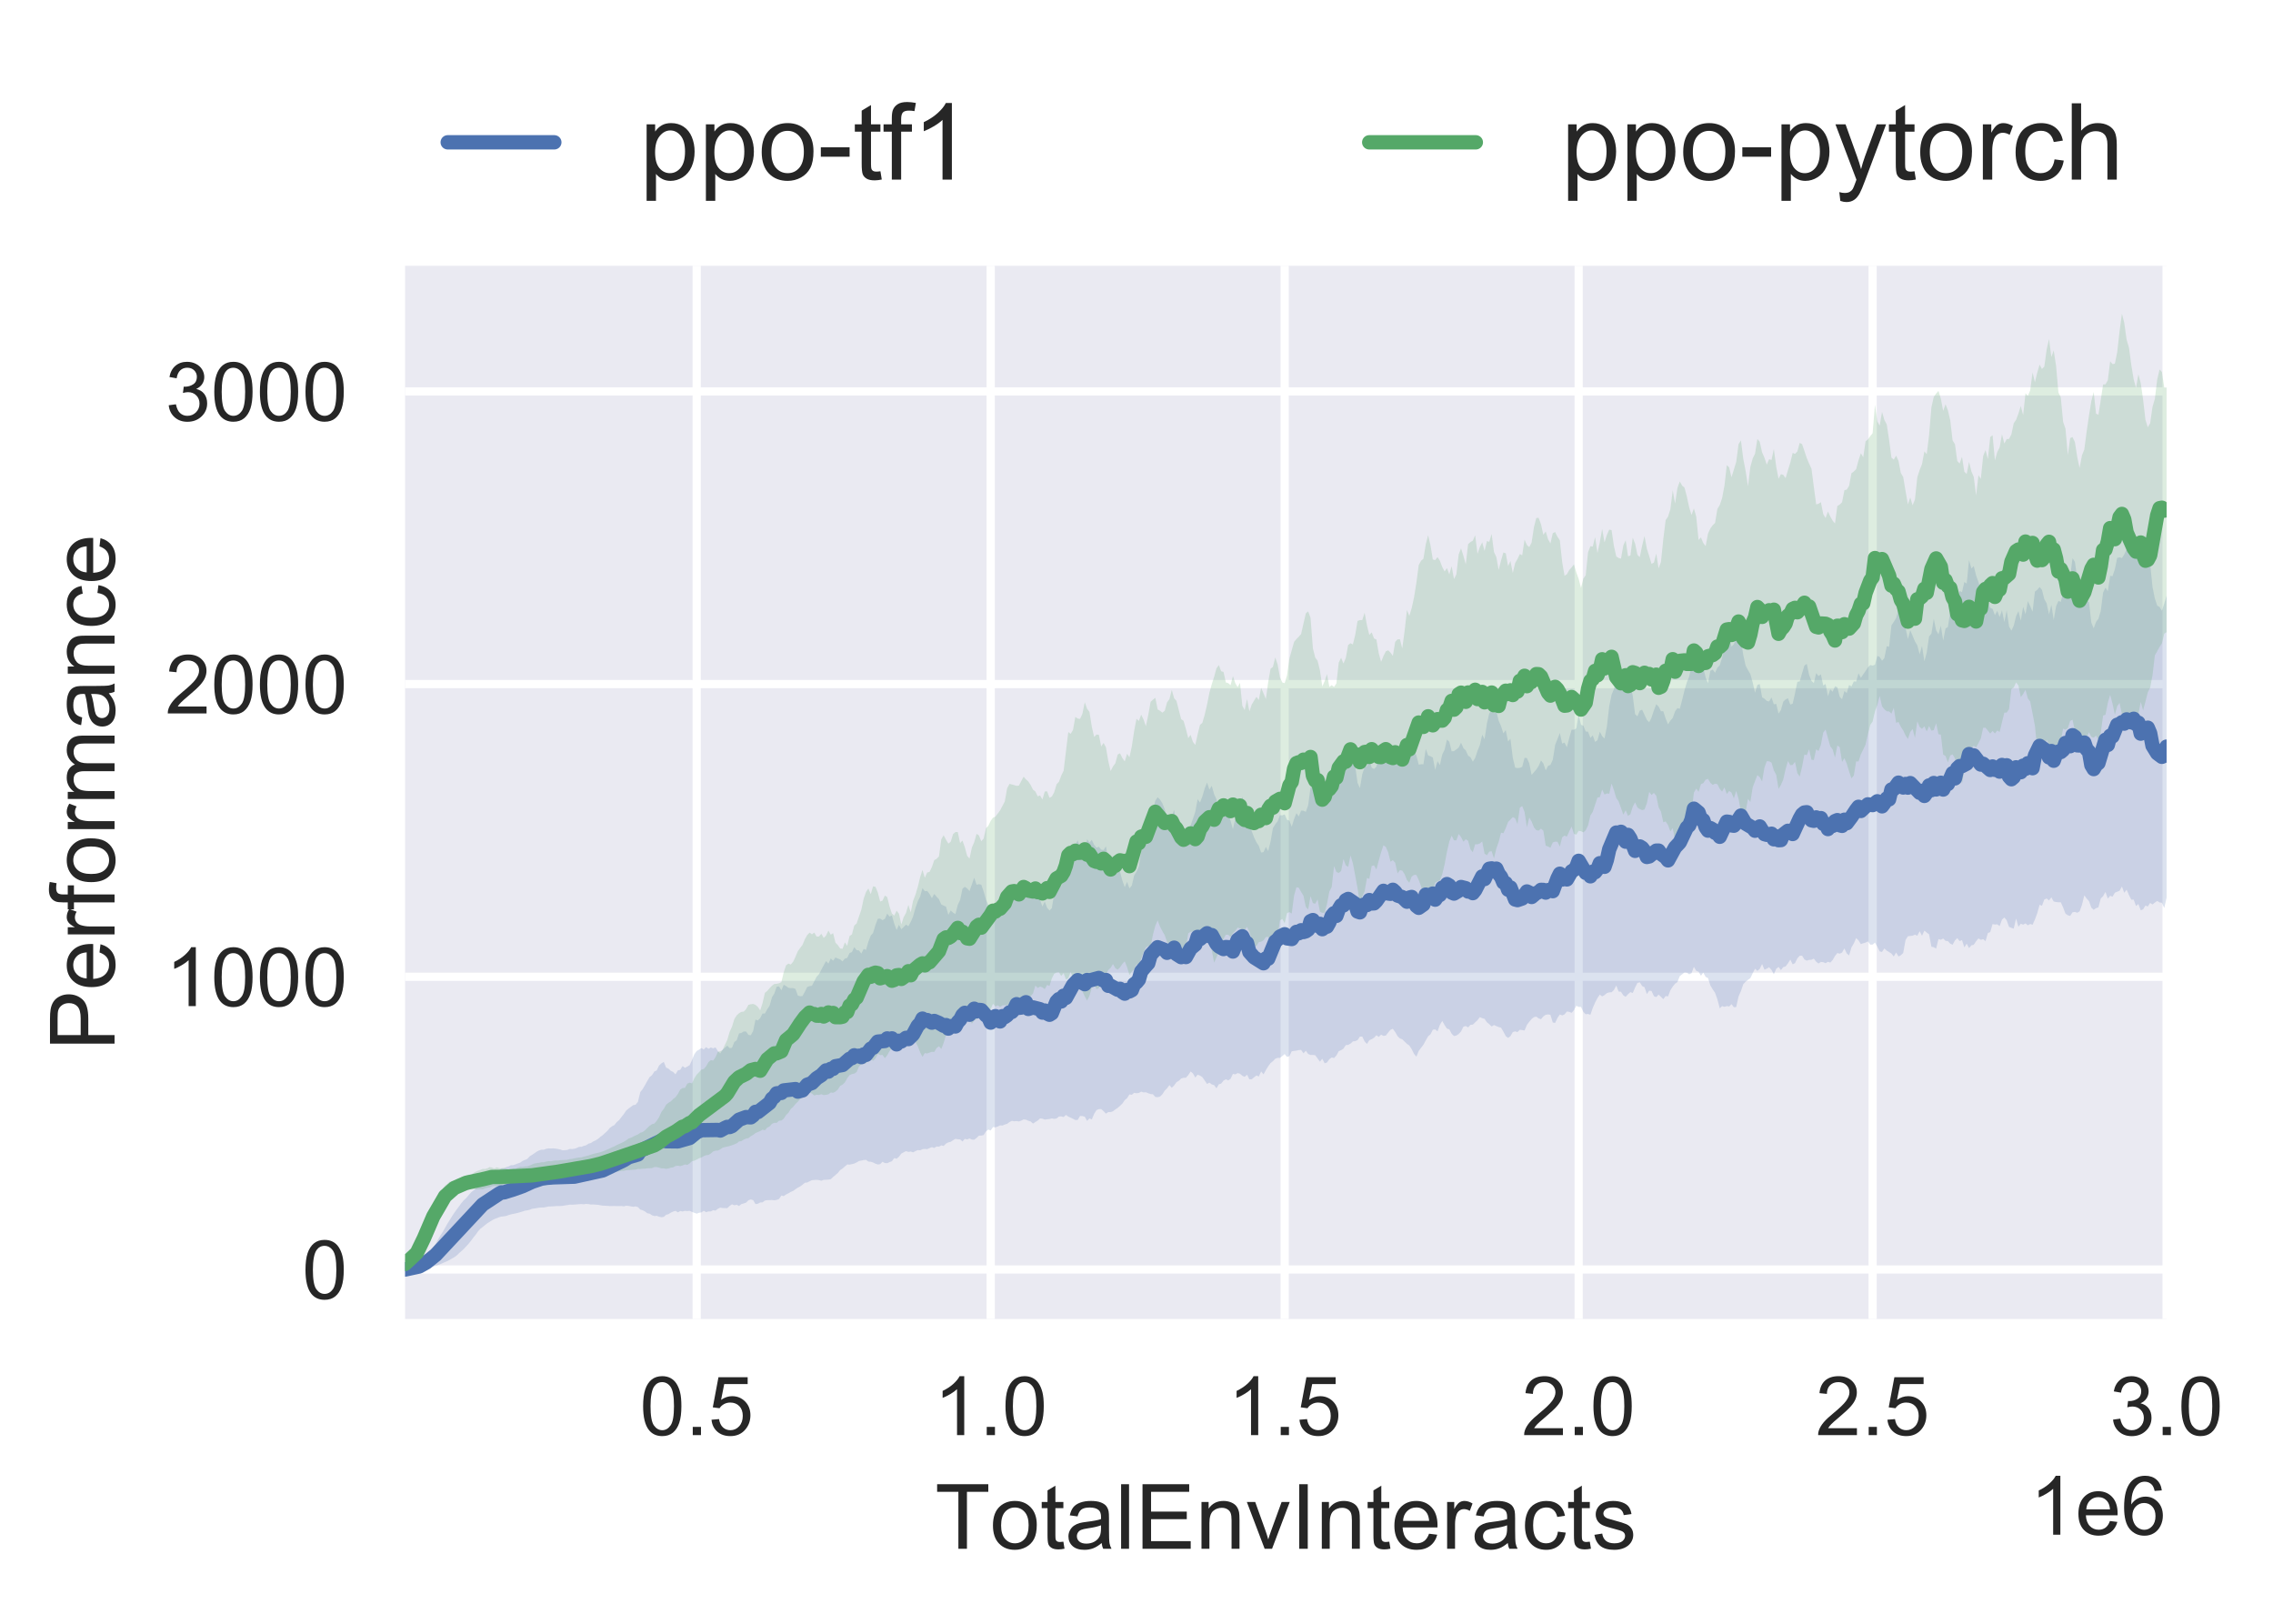 <?xml version="1.0" encoding="utf-8" standalone="no"?>
<!DOCTYPE svg PUBLIC "-//W3C//DTD SVG 1.1//EN"
  "http://www.w3.org/Graphics/SVG/1.1/DTD/svg11.dtd">
<!-- Created with matplotlib (https://matplotlib.org/) -->
<svg height="198pt" version="1.1" viewBox="0 0 277.2 198" width="277.2pt" xmlns="http://www.w3.org/2000/svg" xmlns:xlink="http://www.w3.org/1999/xlink">
 <defs>
  <style type="text/css">
*{stroke-linecap:butt;stroke-linejoin:round;}
  </style>
 </defs>
 <g id="figure_1">
  <g id="patch_1">
   <path d="M 0 198
L 277.2 198
L 277.2 0
L 0 0
z
" style="fill:#ffffff;"/>
  </g>
  <g id="axes_1">
   <g id="patch_2">
    <path d="M 49.4 160.84
L 264.225 160.84
L 264.225 32.409
L 49.4 32.409
z
" style="fill:#eaeaf2;"/>
   </g>
   <g id="matplotlib.axis_1">
    <g id="xtick_1">
     <g id="line2d_1">
      <path clip-path="url(#pd48ed069b8)" d="M 84.965 160.84
L 84.965 32.409
" style="fill:none;stroke:#ffffff;stroke-linecap:round;"/>
     </g>
     <g id="line2d_2"/>
     <g id="text_1">
      <!-- 0.5 -->
      <defs>
       <path d="M 4.156 35.297
Q 4.156 48 6.766 55.734
Q 9.375 63.484 14.516 67.672
Q 19.672 71.875 27.484 71.875
Q 33.25 71.875 37.594 69.547
Q 41.938 67.234 44.766 62.859
Q 47.609 58.5 49.219 52.219
Q 50.828 45.953 50.828 35.297
Q 50.828 22.703 48.234 14.969
Q 45.656 7.234 40.5 3
Q 35.359 -1.219 27.484 -1.219
Q 17.141 -1.219 11.234 6.203
Q 4.156 15.141 4.156 35.297
z
M 13.188 35.297
Q 13.188 17.672 17.312 11.828
Q 21.438 6 27.484 6
Q 33.547 6 37.672 11.859
Q 41.797 17.719 41.797 35.297
Q 41.797 52.984 37.672 58.781
Q 33.547 64.594 27.391 64.594
Q 21.344 64.594 17.719 59.469
Q 13.188 52.938 13.188 35.297
z
" id="ArialMT-48"/>
       <path d="M 9.078 0
L 9.078 10.016
L 19.094 10.016
L 19.094 0
z
" id="ArialMT-46"/>
       <path d="M 4.156 18.75
L 13.375 19.531
Q 14.406 12.797 18.141 9.391
Q 21.875 6 27.156 6
Q 33.5 6 37.891 10.781
Q 42.281 15.578 42.281 23.484
Q 42.281 31 38.062 35.344
Q 33.844 39.703 27 39.703
Q 22.75 39.703 19.328 37.766
Q 15.922 35.844 13.969 32.766
L 5.719 33.844
L 12.641 70.609
L 48.25 70.609
L 48.25 62.203
L 19.672 62.203
L 15.828 42.969
Q 22.266 47.469 29.344 47.469
Q 38.719 47.469 45.156 40.969
Q 51.609 34.469 51.609 24.266
Q 51.609 14.547 45.953 7.469
Q 39.062 -1.219 27.156 -1.219
Q 17.391 -1.219 11.203 4.25
Q 5.031 9.719 4.156 18.75
z
" id="ArialMT-53"/>
      </defs>
      <g style="fill:#262626;" transform="translate(78.015 174.998)scale(0.1 -0.1)">
       <use xlink:href="#ArialMT-48"/>
       <use x="55.615" xlink:href="#ArialMT-46"/>
       <use x="83.398" xlink:href="#ArialMT-53"/>
      </g>
     </g>
    </g>
    <g id="xtick_2">
     <g id="line2d_3">
      <path clip-path="url(#pd48ed069b8)" d="M 120.817 160.84
L 120.817 32.409
" style="fill:none;stroke:#ffffff;stroke-linecap:round;"/>
     </g>
     <g id="line2d_4"/>
     <g id="text_2">
      <!-- 1.0 -->
      <defs>
       <path d="M 37.25 0
L 28.469 0
L 28.469 56
Q 25.297 52.984 20.141 49.953
Q 14.984 46.922 10.891 45.406
L 10.891 53.906
Q 18.266 57.375 23.781 62.297
Q 29.297 67.234 31.594 71.875
L 37.25 71.875
z
" id="ArialMT-49"/>
      </defs>
      <g style="fill:#262626;" transform="translate(113.867 174.998)scale(0.1 -0.1)">
       <use xlink:href="#ArialMT-49"/>
       <use x="55.615" xlink:href="#ArialMT-46"/>
       <use x="83.398" xlink:href="#ArialMT-48"/>
      </g>
     </g>
    </g>
    <g id="xtick_3">
     <g id="line2d_5">
      <path clip-path="url(#pd48ed069b8)" d="M 156.669 160.84
L 156.669 32.409
" style="fill:none;stroke:#ffffff;stroke-linecap:round;"/>
     </g>
     <g id="line2d_6"/>
     <g id="text_3">
      <!-- 1.5 -->
      <g style="fill:#262626;" transform="translate(149.719 174.998)scale(0.1 -0.1)">
       <use xlink:href="#ArialMT-49"/>
       <use x="55.615" xlink:href="#ArialMT-46"/>
       <use x="83.398" xlink:href="#ArialMT-53"/>
      </g>
     </g>
    </g>
    <g id="xtick_4">
     <g id="line2d_7">
      <path clip-path="url(#pd48ed069b8)" d="M 192.521 160.84
L 192.521 32.409
" style="fill:none;stroke:#ffffff;stroke-linecap:round;"/>
     </g>
     <g id="line2d_8"/>
     <g id="text_4">
      <!-- 2.0 -->
      <defs>
       <path d="M 50.344 8.453
L 50.344 0
L 3.031 0
Q 2.938 3.172 4.047 6.109
Q 5.859 10.938 9.828 15.625
Q 13.812 20.312 21.344 26.469
Q 33.016 36.031 37.109 41.625
Q 41.219 47.219 41.219 52.203
Q 41.219 57.422 37.469 61
Q 33.734 64.594 27.734 64.594
Q 21.391 64.594 17.578 60.781
Q 13.766 56.984 13.719 50.25
L 4.688 51.172
Q 5.609 61.281 11.656 66.578
Q 17.719 71.875 27.938 71.875
Q 38.234 71.875 44.234 66.156
Q 50.25 60.453 50.25 52
Q 50.25 47.703 48.484 43.547
Q 46.734 39.406 42.656 34.812
Q 38.578 30.219 29.109 22.219
Q 21.188 15.578 18.938 13.203
Q 16.703 10.844 15.234 8.453
z
" id="ArialMT-50"/>
      </defs>
      <g style="fill:#262626;" transform="translate(185.571 174.998)scale(0.1 -0.1)">
       <use xlink:href="#ArialMT-50"/>
       <use x="55.615" xlink:href="#ArialMT-46"/>
       <use x="83.398" xlink:href="#ArialMT-48"/>
      </g>
     </g>
    </g>
    <g id="xtick_5">
     <g id="line2d_9">
      <path clip-path="url(#pd48ed069b8)" d="M 228.373 160.84
L 228.373 32.409
" style="fill:none;stroke:#ffffff;stroke-linecap:round;"/>
     </g>
     <g id="line2d_10"/>
     <g id="text_5">
      <!-- 2.5 -->
      <g style="fill:#262626;" transform="translate(221.423 174.998)scale(0.1 -0.1)">
       <use xlink:href="#ArialMT-50"/>
       <use x="55.615" xlink:href="#ArialMT-46"/>
       <use x="83.398" xlink:href="#ArialMT-53"/>
      </g>
     </g>
    </g>
    <g id="xtick_6">
     <g id="line2d_11">
      <path clip-path="url(#pd48ed069b8)" d="M 264.225 160.84
L 264.225 32.409
" style="fill:none;stroke:#ffffff;stroke-linecap:round;"/>
     </g>
     <g id="line2d_12"/>
     <g id="text_6">
      <!-- 3.0 -->
      <defs>
       <path d="M 4.203 18.891
L 12.984 20.062
Q 14.5 12.594 18.141 9.297
Q 21.781 6 27 6
Q 33.203 6 37.469 10.297
Q 41.75 14.594 41.75 20.953
Q 41.75 27 37.797 30.922
Q 33.844 34.859 27.734 34.859
Q 25.25 34.859 21.531 33.891
L 22.516 41.609
Q 23.391 41.5 23.922 41.5
Q 29.547 41.5 34.031 44.422
Q 38.531 47.359 38.531 53.469
Q 38.531 58.297 35.25 61.469
Q 31.984 64.656 26.812 64.656
Q 21.688 64.656 18.266 61.422
Q 14.844 58.203 13.875 51.766
L 5.078 53.328
Q 6.688 62.156 12.391 67.016
Q 18.109 71.875 26.609 71.875
Q 32.469 71.875 37.391 69.359
Q 42.328 66.844 44.938 62.5
Q 47.562 58.156 47.562 53.266
Q 47.562 48.641 45.062 44.828
Q 42.578 41.016 37.703 38.766
Q 44.047 37.312 47.562 32.688
Q 51.078 28.078 51.078 21.141
Q 51.078 11.766 44.234 5.25
Q 37.406 -1.266 26.953 -1.266
Q 17.531 -1.266 11.297 4.344
Q 5.078 9.969 4.203 18.891
z
" id="ArialMT-51"/>
      </defs>
      <g style="fill:#262626;" transform="translate(257.275 174.998)scale(0.1 -0.1)">
       <use xlink:href="#ArialMT-51"/>
       <use x="55.615" xlink:href="#ArialMT-46"/>
       <use x="83.398" xlink:href="#ArialMT-48"/>
      </g>
     </g>
    </g>
    <g id="text_7">
     <!-- Step -->
     <defs>
      <path d="M 25.922 0
L 25.922 63.141
L 2.344 63.141
L 2.344 71.578
L 59.078 71.578
L 59.078 63.141
L 35.406 63.141
L 35.406 0
z
" id="ArialMT-84"/>
      <path d="M 3.328 25.922
Q 3.328 40.328 11.328 47.266
Q 18.016 53.031 27.641 53.031
Q 38.328 53.031 45.109 46.016
Q 51.906 39.016 51.906 26.656
Q 51.906 16.656 48.906 10.906
Q 45.906 5.172 40.156 2
Q 34.422 -1.172 27.641 -1.172
Q 16.75 -1.172 10.031 5.812
Q 3.328 12.797 3.328 25.922
z
M 12.359 25.922
Q 12.359 15.969 16.703 11.016
Q 21.047 6.062 27.641 6.062
Q 34.188 6.062 38.531 11.031
Q 42.875 16.016 42.875 26.219
Q 42.875 35.844 38.5 40.797
Q 34.125 45.75 27.641 45.75
Q 21.047 45.75 16.703 40.812
Q 12.359 35.891 12.359 25.922
z
" id="ArialMT-111"/>
      <path d="M 25.781 7.859
L 27.047 0.094
Q 23.344 -0.688 20.406 -0.688
Q 15.625 -0.688 12.984 0.828
Q 10.359 2.344 9.281 4.812
Q 8.203 7.281 8.203 15.188
L 8.203 45.016
L 1.766 45.016
L 1.766 51.859
L 8.203 51.859
L 8.203 64.703
L 16.938 69.969
L 16.938 51.859
L 25.781 51.859
L 25.781 45.016
L 16.938 45.016
L 16.938 14.703
Q 16.938 10.938 17.406 9.859
Q 17.875 8.797 18.922 8.156
Q 19.969 7.516 21.922 7.516
Q 23.391 7.516 25.781 7.859
z
" id="ArialMT-116"/>
      <path d="M 40.438 6.391
Q 35.547 2.25 31.031 0.531
Q 26.516 -1.172 21.344 -1.172
Q 12.797 -1.172 8.203 3
Q 3.609 7.172 3.609 13.672
Q 3.609 17.484 5.344 20.625
Q 7.078 23.781 9.891 25.688
Q 12.703 27.594 16.219 28.562
Q 18.797 29.25 24.031 29.891
Q 34.672 31.156 39.703 32.906
Q 39.75 34.719 39.75 35.203
Q 39.75 40.578 37.25 42.781
Q 33.891 45.75 27.25 45.75
Q 21.047 45.75 18.094 43.578
Q 15.141 41.406 13.719 35.891
L 5.125 37.062
Q 6.297 42.578 8.984 45.969
Q 11.672 49.359 16.75 51.188
Q 21.828 53.031 28.516 53.031
Q 35.156 53.031 39.297 51.469
Q 43.453 49.906 45.406 47.531
Q 47.359 45.172 48.141 41.547
Q 48.578 39.312 48.578 33.453
L 48.578 21.734
Q 48.578 9.469 49.141 6.219
Q 49.703 2.984 51.375 0
L 42.188 0
Q 40.828 2.734 40.438 6.391
z
M 39.703 26.031
Q 34.906 24.078 25.344 22.703
Q 19.922 21.922 17.672 20.938
Q 15.438 19.969 14.203 18.094
Q 12.984 16.219 12.984 13.922
Q 12.984 10.406 15.641 8.062
Q 18.312 5.719 23.438 5.719
Q 28.516 5.719 32.469 7.938
Q 36.422 10.156 38.281 14.016
Q 39.703 17 39.703 22.797
z
" id="ArialMT-97"/>
      <path d="M 6.391 0
L 6.391 71.578
L 15.188 71.578
L 15.188 0
z
" id="ArialMT-108"/>
      <path d="M 7.906 0
L 7.906 71.578
L 59.672 71.578
L 59.672 63.141
L 17.391 63.141
L 17.391 41.219
L 56.984 41.219
L 56.984 32.812
L 17.391 32.812
L 17.391 8.453
L 61.328 8.453
L 61.328 0
z
" id="ArialMT-69"/>
      <path d="M 6.594 0
L 6.594 51.859
L 14.5 51.859
L 14.5 44.484
Q 20.219 53.031 31 53.031
Q 35.688 53.031 39.625 51.344
Q 43.562 49.656 45.516 46.922
Q 47.469 44.188 48.25 40.438
Q 48.734 37.984 48.734 31.891
L 48.734 0
L 39.938 0
L 39.938 31.547
Q 39.938 36.922 38.906 39.578
Q 37.891 42.234 35.281 43.812
Q 32.672 45.406 29.156 45.406
Q 23.531 45.406 19.453 41.844
Q 15.375 38.281 15.375 28.328
L 15.375 0
z
" id="ArialMT-110"/>
      <path d="M 21 0
L 1.266 51.859
L 10.547 51.859
L 21.688 20.797
Q 23.484 15.766 25 10.359
Q 26.172 14.453 28.266 20.219
L 39.797 51.859
L 48.828 51.859
L 29.203 0
z
" id="ArialMT-118"/>
      <path d="M 9.328 0
L 9.328 71.578
L 18.797 71.578
L 18.797 0
z
" id="ArialMT-73"/>
      <path d="M 42.094 16.703
L 51.172 15.578
Q 49.031 7.625 43.219 3.219
Q 37.406 -1.172 28.375 -1.172
Q 17 -1.172 10.328 5.828
Q 3.656 12.844 3.656 25.484
Q 3.656 38.578 10.391 45.797
Q 17.141 53.031 27.875 53.031
Q 38.281 53.031 44.875 45.953
Q 51.469 38.875 51.469 26.031
Q 51.469 25.25 51.422 23.688
L 12.75 23.688
Q 13.234 15.141 17.578 10.594
Q 21.922 6.062 28.422 6.062
Q 33.25 6.062 36.672 8.594
Q 40.094 11.141 42.094 16.703
z
M 13.234 30.906
L 42.188 30.906
Q 41.609 37.453 38.875 40.719
Q 34.672 45.797 27.984 45.797
Q 21.922 45.797 17.797 41.75
Q 13.672 37.703 13.234 30.906
z
" id="ArialMT-101"/>
      <path d="M 6.5 0
L 6.5 51.859
L 14.406 51.859
L 14.406 44
Q 17.438 49.516 20 51.266
Q 22.562 53.031 25.641 53.031
Q 30.078 53.031 34.672 50.203
L 31.641 42.047
Q 28.422 43.953 25.203 43.953
Q 22.312 43.953 20.016 42.219
Q 17.719 40.484 16.75 37.406
Q 15.281 32.719 15.281 27.156
L 15.281 0
z
" id="ArialMT-114"/>
      <path d="M 40.438 19
L 49.078 17.875
Q 47.656 8.938 41.812 3.875
Q 35.984 -1.172 27.484 -1.172
Q 16.844 -1.172 10.375 5.781
Q 3.906 12.75 3.906 25.734
Q 3.906 34.125 6.688 40.422
Q 9.469 46.734 15.156 49.875
Q 20.844 53.031 27.547 53.031
Q 35.984 53.031 41.359 48.75
Q 46.734 44.484 48.25 36.625
L 39.703 35.297
Q 38.484 40.531 35.375 43.156
Q 32.281 45.797 27.875 45.797
Q 21.234 45.797 17.078 41.031
Q 12.938 36.281 12.938 25.984
Q 12.938 15.531 16.938 10.797
Q 20.953 6.062 27.391 6.062
Q 32.562 6.062 36.031 9.234
Q 39.5 12.406 40.438 19
z
" id="ArialMT-99"/>
      <path d="M 3.078 15.484
L 11.766 16.844
Q 12.5 11.625 15.844 8.844
Q 19.188 6.062 25.203 6.062
Q 31.25 6.062 34.172 8.516
Q 37.109 10.984 37.109 14.312
Q 37.109 17.281 34.516 19
Q 32.719 20.172 25.531 21.969
Q 15.875 24.422 12.141 26.203
Q 8.406 27.984 6.469 31.125
Q 4.547 34.281 4.547 38.094
Q 4.547 41.547 6.125 44.5
Q 7.719 47.469 10.453 49.422
Q 12.5 50.922 16.031 51.969
Q 19.578 53.031 23.641 53.031
Q 29.734 53.031 34.344 51.266
Q 38.969 49.516 41.156 46.5
Q 43.359 43.5 44.188 38.484
L 35.594 37.312
Q 35.016 41.312 32.203 43.547
Q 29.391 45.797 24.266 45.797
Q 18.219 45.797 15.625 43.797
Q 13.031 41.797 13.031 39.109
Q 13.031 37.406 14.109 36.031
Q 15.188 34.625 17.484 33.688
Q 18.797 33.203 25.25 31.453
Q 34.578 28.953 38.25 27.359
Q 41.938 25.781 44.031 22.75
Q 46.141 19.734 46.141 15.234
Q 46.141 10.844 43.578 6.953
Q 41.016 3.078 36.172 0.953
Q 31.344 -1.172 25.25 -1.172
Q 15.141 -1.172 9.844 3.031
Q 4.547 7.234 3.078 15.484
z
" id="ArialMT-115"/>
     </defs>
     <g style="fill:#262626;" transform="translate(114.028 188.859)scale(0.11 -0.11)">
      <use xlink:href="#ArialMT-84"/>
      <use x="60.912" xlink:href="#ArialMT-111"/>
      <use x="116.527" xlink:href="#ArialMT-116"/>
      <use x="144.311" xlink:href="#ArialMT-97"/>
      <use x="199.926" xlink:href="#ArialMT-108"/>
      <use x="222.143" xlink:href="#ArialMT-69"/>
      <use x="288.842" xlink:href="#ArialMT-110"/>
      <use x="344.457" xlink:href="#ArialMT-118"/>
      <use x="394.457" xlink:href="#ArialMT-73"/>
      <use x="422.24" xlink:href="#ArialMT-110"/>
      <use x="477.855" xlink:href="#ArialMT-116"/>
      <use x="505.639" xlink:href="#ArialMT-101"/>
      <use x="561.254" xlink:href="#ArialMT-114"/>
      <use x="594.555" xlink:href="#ArialMT-97"/>
      <use x="650.17" xlink:href="#ArialMT-99"/>
      <use x="700.17" xlink:href="#ArialMT-116"/>
      <use x="727.953" xlink:href="#ArialMT-115"/>
     </g>
    </g>
    <g id="text_8">
     <!-- 1e6 -->
     <defs>
      <path d="M 49.75 54.047
L 41.016 53.375
Q 39.844 58.547 37.703 60.891
Q 34.125 64.656 28.906 64.656
Q 24.703 64.656 21.531 62.312
Q 17.391 59.281 14.984 53.469
Q 12.594 47.656 12.5 36.922
Q 15.672 41.75 20.266 44.094
Q 24.859 46.438 29.891 46.438
Q 38.672 46.438 44.844 39.969
Q 51.031 33.5 51.031 23.25
Q 51.031 16.5 48.125 10.719
Q 45.219 4.938 40.141 1.859
Q 35.062 -1.219 28.609 -1.219
Q 17.625 -1.219 10.688 6.859
Q 3.766 14.938 3.766 33.5
Q 3.766 54.25 11.422 63.672
Q 18.109 71.875 29.438 71.875
Q 37.891 71.875 43.281 67.141
Q 48.688 62.406 49.75 54.047
z
M 13.875 23.188
Q 13.875 18.656 15.797 14.5
Q 17.719 10.359 21.188 8.172
Q 24.656 6 28.469 6
Q 34.031 6 38.031 10.484
Q 42.047 14.984 42.047 22.703
Q 42.047 30.125 38.078 34.391
Q 34.125 38.672 28.125 38.672
Q 22.172 38.672 18.016 34.391
Q 13.875 30.125 13.875 23.188
z
" id="ArialMT-54"/>
     </defs>
     <g style="fill:#262626;" transform="translate(247.542 187.143)scale(0.1 -0.1)">
      <use xlink:href="#ArialMT-49"/>
      <use x="55.615" xlink:href="#ArialMT-101"/>
      <use x="111.23" xlink:href="#ArialMT-54"/>
     </g>
    </g>
   </g>
   <g id="matplotlib.axis_2">
    <g id="ytick_1">
     <g id="line2d_13">
      <path clip-path="url(#pd48ed069b8)" d="M 49.4 154.8
L 264.225 154.8
" style="fill:none;stroke:#ffffff;stroke-linecap:round;"/>
     </g>
     <g id="line2d_14"/>
     <g id="text_9">
      <!-- 0 -->
      <g style="fill:#262626;" transform="translate(36.839 158.379)scale(0.1 -0.1)">
       <use xlink:href="#ArialMT-48"/>
      </g>
     </g>
    </g>
    <g id="ytick_2">
     <g id="line2d_15">
      <path clip-path="url(#pd48ed069b8)" d="M 49.4 119.109
L 264.225 119.109
" style="fill:none;stroke:#ffffff;stroke-linecap:round;"/>
     </g>
     <g id="line2d_16"/>
     <g id="text_10">
      <!-- 1000 -->
      <g style="fill:#262626;" transform="translate(20.156 122.688)scale(0.1 -0.1)">
       <use xlink:href="#ArialMT-49"/>
       <use x="55.615" xlink:href="#ArialMT-48"/>
       <use x="111.23" xlink:href="#ArialMT-48"/>
       <use x="166.846" xlink:href="#ArialMT-48"/>
      </g>
     </g>
    </g>
    <g id="ytick_3">
     <g id="line2d_17">
      <path clip-path="url(#pd48ed069b8)" d="M 49.4 83.418
L 264.225 83.418
" style="fill:none;stroke:#ffffff;stroke-linecap:round;"/>
     </g>
     <g id="line2d_18"/>
     <g id="text_11">
      <!-- 2000 -->
      <g style="fill:#262626;" transform="translate(20.156 86.997)scale(0.1 -0.1)">
       <use xlink:href="#ArialMT-50"/>
       <use x="55.615" xlink:href="#ArialMT-48"/>
       <use x="111.23" xlink:href="#ArialMT-48"/>
       <use x="166.846" xlink:href="#ArialMT-48"/>
      </g>
     </g>
    </g>
    <g id="ytick_4">
     <g id="line2d_19">
      <path clip-path="url(#pd48ed069b8)" d="M 49.4 47.727
L 264.225 47.727
" style="fill:none;stroke:#ffffff;stroke-linecap:round;"/>
     </g>
     <g id="line2d_20"/>
     <g id="text_12">
      <!-- 3000 -->
      <g style="fill:#262626;" transform="translate(20.156 51.306)scale(0.1 -0.1)">
       <use xlink:href="#ArialMT-51"/>
       <use x="55.615" xlink:href="#ArialMT-48"/>
       <use x="111.23" xlink:href="#ArialMT-48"/>
       <use x="166.846" xlink:href="#ArialMT-48"/>
      </g>
     </g>
    </g>
    <g id="text_13">
     <!-- Performance -->
     <defs>
      <path d="M 7.719 0
L 7.719 71.578
L 34.719 71.578
Q 41.844 71.578 45.609 70.906
Q 50.875 70.016 54.438 67.547
Q 58.016 65.094 60.188 60.641
Q 62.359 56.203 62.359 50.875
Q 62.359 41.75 56.547 35.422
Q 50.734 29.109 35.547 29.109
L 17.188 29.109
L 17.188 0
z
M 17.188 37.547
L 35.688 37.547
Q 44.875 37.547 48.734 40.969
Q 52.594 44.391 52.594 50.594
Q 52.594 55.078 50.312 58.266
Q 48.047 61.469 44.344 62.5
Q 41.938 63.141 35.5 63.141
L 17.188 63.141
z
" id="ArialMT-80"/>
      <path d="M 8.688 0
L 8.688 45.016
L 0.922 45.016
L 0.922 51.859
L 8.688 51.859
L 8.688 57.375
Q 8.688 62.594 9.625 65.141
Q 10.891 68.562 14.078 70.672
Q 17.281 72.797 23.047 72.797
Q 26.766 72.797 31.25 71.922
L 29.938 64.266
Q 27.203 64.75 24.75 64.75
Q 20.75 64.75 19.094 63.031
Q 17.438 61.328 17.438 56.641
L 17.438 51.859
L 27.547 51.859
L 27.547 45.016
L 17.438 45.016
L 17.438 0
z
" id="ArialMT-102"/>
      <path d="M 6.594 0
L 6.594 51.859
L 14.453 51.859
L 14.453 44.578
Q 16.891 48.391 20.938 50.703
Q 25 53.031 30.172 53.031
Q 35.938 53.031 39.625 50.641
Q 43.312 48.25 44.828 43.953
Q 50.984 53.031 60.844 53.031
Q 68.562 53.031 72.703 48.75
Q 76.859 44.484 76.859 35.594
L 76.859 0
L 68.109 0
L 68.109 32.672
Q 68.109 37.938 67.25 40.25
Q 66.406 42.578 64.156 43.984
Q 61.922 45.406 58.891 45.406
Q 53.422 45.406 49.797 41.766
Q 46.188 38.141 46.188 30.125
L 46.188 0
L 37.406 0
L 37.406 33.688
Q 37.406 39.547 35.25 42.469
Q 33.109 45.406 28.219 45.406
Q 24.516 45.406 21.359 43.453
Q 18.219 41.5 16.797 37.734
Q 15.375 33.984 15.375 26.906
L 15.375 0
z
" id="ArialMT-109"/>
     </defs>
     <g style="fill:#262626;" transform="translate(13.97 128.108)rotate(-90)scale(0.11 -0.11)">
      <use xlink:href="#ArialMT-80"/>
      <use x="66.699" xlink:href="#ArialMT-101"/>
      <use x="122.314" xlink:href="#ArialMT-114"/>
      <use x="155.615" xlink:href="#ArialMT-102"/>
      <use x="183.398" xlink:href="#ArialMT-111"/>
      <use x="239.014" xlink:href="#ArialMT-114"/>
      <use x="272.314" xlink:href="#ArialMT-109"/>
      <use x="355.615" xlink:href="#ArialMT-97"/>
      <use x="411.23" xlink:href="#ArialMT-110"/>
      <use x="466.846" xlink:href="#ArialMT-99"/>
      <use x="516.846" xlink:href="#ArialMT-101"/>
     </g>
    </g>
   </g>
   <g id="PolyCollection_1">
    <path clip-path="url(#pd48ed069b8)" d="M 49.4 154.61
L 49.4 155.002
L 49.687 154.988
L 49.974 154.968
L 50.26 154.951
L 50.547 154.924
L 50.834 154.901
L 51.121 154.86
L 51.408 154.805
L 51.695 154.745
L 51.981 154.682
L 52.268 154.607
L 52.555 154.536
L 52.842 154.448
L 53.129 154.367
L 53.415 154.262
L 53.702 154.149
L 53.989 154.023
L 54.276 153.895
L 54.563 153.777
L 54.849 153.623
L 55.136 153.458
L 55.423 153.293
L 55.71 153.084
L 55.997 152.801
L 56.284 152.544
L 56.57 152.29
L 56.857 151.975
L 57.144 151.666
L 57.431 151.313
L 57.718 150.92
L 58.004 150.573
L 58.291 150.165
L 58.578 149.844
L 58.865 149.623
L 59.152 149.382
L 59.439 149.158
L 59.725 148.982
L 60.012 148.795
L 60.299 148.648
L 60.586 148.545
L 60.873 148.429
L 61.159 148.344
L 61.446 148.324
L 61.733 148.27
L 62.02 148.164
L 62.307 148.085
L 62.594 148.02
L 62.88 147.962
L 63.167 147.895
L 63.454 147.813
L 63.741 147.725
L 64.028 147.63
L 64.314 147.588
L 64.601 147.515
L 64.888 147.401
L 65.175 147.364
L 65.462 147.313
L 65.748 147.268
L 66.035 147.243
L 66.322 147.241
L 66.609 147.185
L 66.896 147.12
L 67.183 147.114
L 67.469 147.099
L 67.756 147.075
L 68.043 147.062
L 68.33 147.061
L 68.617 147.045
L 68.903 146.988
L 69.19 146.953
L 69.477 146.893
L 69.764 146.902
L 70.051 146.887
L 70.338 146.865
L 70.624 146.838
L 70.911 146.824
L 71.198 146.847
L 71.485 146.805
L 71.772 146.829
L 72.058 146.879
L 72.345 146.874
L 72.632 146.894
L 72.919 146.912
L 73.206 146.968
L 73.493 147.017
L 73.779 147.028
L 74.066 147.04
L 74.353 147.068
L 74.64 147.061
L 74.927 147.059
L 75.213 147.072
L 75.5 147.072
L 75.787 147.062
L 76.074 147.102
L 76.361 147.023
L 76.647 147.046
L 76.934 147.108
L 77.221 147.156
L 77.508 147.112
L 77.795 147.195
L 78.082 147.493
L 78.368 147.579
L 78.655 147.725
L 78.942 147.945
L 79.229 147.996
L 79.516 148.195
L 79.802 148.285
L 80.089 148.256
L 80.376 148.367
L 80.663 148.43
L 80.95 148.389
L 81.237 148.138
L 81.523 148.053
L 81.81 147.871
L 82.097 147.738
L 82.384 147.65
L 82.671 147.838
L 82.957 147.673
L 83.244 147.729
L 83.531 147.653
L 83.818 147.679
L 84.105 147.652
L 84.392 147.781
L 84.678 147.892
L 84.965 147.988
L 85.252 147.884
L 85.539 147.844
L 85.826 147.64
L 86.112 147.812
L 86.399 147.719
L 86.686 147.722
L 86.973 147.575
L 87.26 147.623
L 87.546 147.402
L 87.833 147.263
L 88.12 147.308
L 88.407 147.316
L 88.694 147.325
L 88.981 147.054
L 89.267 146.85
L 89.554 146.974
L 89.841 146.908
L 90.128 147.056
L 90.415 146.831
L 90.701 146.749
L 90.988 146.647
L 91.275 146.358
L 91.562 146.262
L 91.849 146.345
L 92.136 146.831
L 92.422 146.783
L 92.709 146.629
L 92.996 146.615
L 93.283 146.392
L 93.57 146.346
L 93.856 146.341
L 94.143 146.332
L 94.43 146.361
L 94.717 146.318
L 95.004 146.21
L 95.291 145.787
L 95.577 145.857
L 95.864 145.65
L 96.151 145.514
L 96.438 145.34
L 96.725 145.219
L 97.011 145.016
L 97.298 144.823
L 97.585 144.674
L 97.872 144.466
L 98.159 144.226
L 98.445 144.193
L 98.732 144.043
L 99.019 143.913
L 99.306 143.884
L 99.593 143.868
L 99.88 143.902
L 100.166 143.978
L 100.453 143.87
L 100.74 143.862
L 101.027 143.841
L 101.314 143.795
L 101.6 143.525
L 101.887 143.282
L 102.174 143.032
L 102.461 142.682
L 102.748 142.496
L 103.035 142.24
L 103.321 141.996
L 103.608 142.015
L 103.895 141.957
L 104.182 141.882
L 104.469 141.749
L 104.755 141.573
L 105.042 141.523
L 105.329 141.455
L 105.616 141.437
L 105.903 141.637
L 106.19 141.668
L 106.476 141.753
L 106.763 141.901
L 107.05 141.992
L 107.337 141.962
L 107.624 141.667
L 107.91 141.824
L 108.197 141.839
L 108.484 141.707
L 108.771 141.603
L 109.058 141.216
L 109.344 141.294
L 109.631 141.056
L 109.918 140.673
L 110.205 140.511
L 110.492 140.369
L 110.779 140.464
L 111.065 140.418
L 111.352 140.521
L 111.639 140.369
L 111.926 140.238
L 112.213 140.269
L 112.499 140.133
L 112.786 140.1
L 113.073 140.13
L 113.36 140
L 113.647 139.884
L 113.934 139.983
L 114.22 139.802
L 114.507 139.83
L 114.794 139.67
L 115.081 139.737
L 115.368 139.451
L 115.654 139.302
L 115.941 139.234
L 116.228 139.04
L 116.515 138.872
L 116.802 138.922
L 117.089 138.938
L 117.375 139.191
L 117.662 138.872
L 117.949 138.942
L 118.236 138.825
L 118.523 138.964
L 118.809 138.977
L 119.096 138.764
L 119.383 138.482
L 119.67 138.472
L 119.957 138.407
L 120.243 137.966
L 120.53 137.734
L 120.817 137.853
L 121.104 137.429
L 121.391 137.476
L 121.678 137.367
L 121.964 137.232
L 122.251 137.249
L 122.538 137.126
L 122.825 137.041
L 123.112 136.828
L 123.398 136.677
L 123.685 136.73
L 123.972 136.702
L 124.259 136.75
L 124.546 136.653
L 124.833 136.5
L 125.119 136.536
L 125.406 136.666
L 125.693 136.757
L 125.98 137.01
L 126.267 136.819
L 126.553 136.645
L 126.84 136.384
L 127.127 136.413
L 127.414 136.526
L 127.701 136.486
L 127.988 136.453
L 128.274 136.378
L 128.561 136.436
L 128.848 136.391
L 129.135 136.155
L 129.422 136.13
L 129.708 136.217
L 129.995 135.954
L 130.282 136.157
L 130.569 136.292
L 130.856 136.423
L 131.142 136.578
L 131.429 136.564
L 131.716 136.081
L 132.003 136.095
L 132.29 136.171
L 132.577 136.681
L 132.863 136.38
L 133.15 136.503
L 133.437 135.821
L 133.724 135.363
L 134.011 135.251
L 134.297 135.242
L 134.584 135.49
L 134.871 135.797
L 135.158 135.605
L 135.445 135.614
L 135.732 135.511
L 136.018 135.283
L 136.305 135.101
L 136.592 134.845
L 136.879 134.569
L 137.166 134.15
L 137.452 133.913
L 137.739 133.454
L 138.026 133.499
L 138.313 133.264
L 138.6 133.31
L 138.887 133.275
L 139.173 133.116
L 139.46 133.21
L 139.747 133.191
L 140.034 133.313
L 140.321 133.41
L 140.607 133.437
L 140.894 133.768
L 141.181 133.795
L 141.468 133.719
L 141.755 133.439
L 142.041 132.999
L 142.328 132.714
L 142.615 132.315
L 142.902 132.646
L 143.189 132.355
L 143.476 131.963
L 143.762 131.792
L 144.049 131.515
L 144.336 131.423
L 144.623 131.423
L 144.91 131.105
L 145.196 130.658
L 145.483 130.891
L 145.77 131.394
L 146.057 131.043
L 146.344 131.158
L 146.631 131.347
L 146.917 131.756
L 147.204 132.177
L 147.491 132.013
L 147.778 132.234
L 148.065 132.318
L 148.351 132.717
L 148.638 132.222
L 148.925 132.135
L 149.212 131.769
L 149.499 131.61
L 149.786 131.743
L 150.072 131.551
L 150.359 130.95
L 150.646 131.005
L 150.933 130.854
L 151.22 130.93
L 151.506 131.182
L 151.793 131.307
L 152.08 131.05
L 152.367 131.614
L 152.654 131.603
L 152.94 131.366
L 153.227 131.142
L 153.514 131.268
L 153.801 130.653
L 154.088 131.012
L 154.375 130.488
L 154.661 130.028
L 154.948 129.634
L 155.235 129.401
L 155.522 129.099
L 155.809 128.997
L 156.095 129
L 156.382 128.775
L 156.669 128.535
L 156.956 128.88
L 157.243 128.79
L 157.53 128.195
L 157.816 128.15
L 158.103 128.114
L 158.39 128.045
L 158.677 128.031
L 158.964 128.446
L 159.25 128.127
L 159.537 128.527
L 159.824 128.64
L 160.111 128.64
L 160.398 128.67
L 160.685 129.073
L 160.971 129.467
L 161.258 129.103
L 161.545 129.655
L 161.832 129.559
L 162.119 129.156
L 162.405 128.948
L 162.692 129.022
L 162.979 128.703
L 163.266 128.184
L 163.553 128.059
L 163.839 127.873
L 164.126 127.437
L 164.413 127.417
L 164.7 127.26
L 164.987 126.992
L 165.274 126.956
L 165.56 126.833
L 165.847 126.406
L 166.134 126.406
L 166.421 126.995
L 166.708 127.3
L 166.994 126.842
L 167.281 126.72
L 167.568 126.543
L 167.855 126.241
L 168.142 126.437
L 168.429 126.171
L 168.715 126.318
L 169.002 126.279
L 169.289 125.911
L 169.576 125.571
L 169.863 125.455
L 170.149 125.846
L 170.436 126.348
L 170.723 126.628
L 171.01 126.735
L 171.297 127.017
L 171.584 127.292
L 171.87 127.481
L 172.157 127.932
L 172.444 128.507
L 172.731 128.85
L 173.018 128.158
L 173.304 127.77
L 173.591 127.395
L 173.878 126.863
L 174.165 126.368
L 174.452 126.126
L 174.738 125.565
L 175.025 125.526
L 175.312 125.758
L 175.599 124.97
L 175.886 124.492
L 176.173 125
L 176.459 125.426
L 176.746 125.516
L 177.033 126.052
L 177.32 126.334
L 177.607 126.276
L 177.893 126.083
L 178.18 125.77
L 178.467 125.197
L 178.754 125.117
L 179.041 125.285
L 179.328 124.97
L 179.614 124.942
L 179.901 124.671
L 180.188 124.405
L 180.475 124.027
L 180.762 124.158
L 181.048 124.241
L 181.335 124.658
L 181.622 124.889
L 181.909 125.171
L 182.196 124.992
L 182.483 125.12
L 182.769 125.238
L 183.056 125.318
L 183.343 125.798
L 183.63 126.346
L 183.917 126.562
L 184.203 126.352
L 184.49 125.854
L 184.777 125.763
L 185.064 125.858
L 185.351 125.568
L 185.637 125.608
L 185.924 125.661
L 186.211 124.979
L 186.498 124.599
L 186.785 124.254
L 187.072 124.027
L 187.358 123.968
L 187.645 124.184
L 187.932 124.285
L 188.219 123.935
L 188.506 123.744
L 188.792 123.7
L 189.079 123.746
L 189.366 124.684
L 189.653 124.734
L 189.94 124.127
L 190.227 123.7
L 190.513 123.824
L 190.8 123.699
L 191.087 123.345
L 191.374 123.387
L 191.661 123.509
L 191.947 123.182
L 192.234 122.644
L 192.521 122.777
L 192.808 122.784
L 193.095 123.388
L 193.382 123.675
L 193.668 123.644
L 193.955 123.742
L 194.242 122.912
L 194.529 122.249
L 194.816 121.699
L 195.102 121.283
L 195.389 121.503
L 195.676 121.342
L 195.963 121.097
L 196.25 121.009
L 196.536 120.997
L 196.823 120.723
L 197.11 120.181
L 197.397 120.909
L 197.684 120.937
L 197.971 121.379
L 198.257 121.548
L 198.544 121.233
L 198.831 120.981
L 199.118 121.087
L 199.405 120.422
L 199.691 119.858
L 199.978 119.779
L 200.265 120.241
L 200.552 120.38
L 200.839 121.217
L 201.126 120.801
L 201.412 120.841
L 201.699 121.471
L 201.986 121.585
L 202.273 121.285
L 202.56 121.546
L 202.846 121.839
L 203.133 121.457
L 203.42 121.506
L 203.707 120.761
L 203.994 120.309
L 204.281 119.946
L 204.567 119.758
L 204.854 119.029
L 205.141 118.812
L 205.428 118.584
L 205.715 118.613
L 206.001 118.806
L 206.288 118.672
L 206.575 117.902
L 206.862 118.383
L 207.149 118.49
L 207.435 118.986
L 207.722 118.596
L 208.009 119.12
L 208.296 119.266
L 208.583 120.153
L 208.87 120.642
L 209.156 121.062
L 209.443 121.859
L 209.73 122.953
L 210.017 122.689
L 210.304 122.776
L 210.59 122.677
L 210.877 122.738
L 211.164 122.444
L 211.451 122.83
L 211.738 122.789
L 212.025 121.507
L 212.311 120.862
L 212.598 120.017
L 212.885 119.709
L 213.172 119.483
L 213.459 119.28
L 213.745 118.679
L 214.032 118.123
L 214.319 118.389
L 214.606 118.148
L 214.893 117.551
L 215.18 118.24
L 215.466 118.118
L 215.753 117.945
L 216.04 118.276
L 216.327 118.805
L 216.614 118.134
L 216.9 117.9
L 217.187 118.296
L 217.474 117.935
L 217.761 117.846
L 218.048 117.472
L 218.334 117.011
L 218.621 117.591
L 218.908 117.445
L 219.195 116.865
L 219.482 116.549
L 219.769 116.533
L 220.055 116.999
L 220.342 117.14
L 220.629 117.048
L 220.916 117.036
L 221.203 116.895
L 221.489 117.269
L 221.776 117.495
L 222.063 117.295
L 222.35 117.332
L 222.637 117.453
L 222.924 117.278
L 223.21 117.383
L 223.497 117.071
L 223.784 116.573
L 224.071 116.21
L 224.358 116.293
L 224.644 116.153
L 224.931 115.648
L 225.218 116.262
L 225.505 116.508
L 225.792 115.527
L 226.079 115.041
L 226.365 114.392
L 226.652 114.664
L 226.939 115.128
L 227.226 115.02
L 227.513 114.941
L 227.799 114.788
L 228.086 115.19
L 228.373 115.183
L 228.66 114.945
L 228.947 115.435
L 229.233 116.015
L 229.52 116.079
L 229.807 115.65
L 230.094 115.922
L 230.381 116.088
L 230.668 116.284
L 230.954 116.639
L 231.241 116.14
L 231.528 116.639
L 231.815 116.484
L 232.102 116.206
L 232.388 114.626
L 232.675 114.165
L 232.962 114.131
L 233.249 114.101
L 233.536 113.97
L 233.823 114.104
L 234.109 113.555
L 234.396 114.106
L 234.683 113.48
L 234.97 113.716
L 235.257 113.932
L 235.543 115.445
L 235.83 115.505
L 236.117 115.676
L 236.404 114.511
L 236.691 114.598
L 236.978 114.446
L 237.264 114.725
L 237.551 114.761
L 237.838 115.069
L 238.125 115.203
L 238.412 114.683
L 238.698 114.391
L 238.985 114.764
L 239.272 114.634
L 239.559 115.526
L 239.846 115.072
L 240.132 115.613
L 240.419 115.277
L 240.706 115.204
L 240.993 114.773
L 241.28 114.429
L 241.567 114.603
L 241.853 114.52
L 242.14 114.766
L 242.427 113.779
L 242.714 113.661
L 243.001 112.686
L 243.287 112.74
L 243.574 112.715
L 243.861 112.934
L 244.148 112.141
L 244.435 111.882
L 244.722 112.222
L 245.008 113.027
L 245.295 113.144
L 245.582 113.241
L 245.869 112.002
L 246.156 113.014
L 246.442 112.639
L 246.729 112.756
L 247.016 112.595
L 247.303 112.834
L 247.59 112.67
L 247.877 112.768
L 248.163 112.131
L 248.45 111.359
L 248.737 110.326
L 249.024 110.453
L 249.311 109.685
L 249.597 109.566
L 249.884 109.802
L 250.171 109.42
L 250.458 109.937
L 250.745 109.988
L 251.031 110.029
L 251.318 110.018
L 251.605 110.665
L 251.892 111.404
L 252.179 111.611
L 252.466 111.688
L 252.752 111.246
L 253.039 111.198
L 253.326 111.303
L 253.613 111.133
L 253.9 110.36
L 254.186 109.177
L 254.473 109.569
L 254.76 109.883
L 255.047 110.682
L 255.334 110.946
L 255.621 110.736
L 255.907 110.649
L 256.194 109.568
L 256.481 109.282
L 256.768 108.765
L 257.055 109.573
L 257.341 109.236
L 257.628 109.339
L 257.915 108.86
L 258.202 108.734
L 258.489 108.626
L 258.776 108.101
L 259.062 108.869
L 259.349 108.489
L 259.636 109.146
L 259.923 109.713
L 260.21 109.7
L 260.496 110.488
L 260.783 110.231
L 261.07 111.004
L 261.357 110.888
L 261.644 110.421
L 261.93 110.545
L 262.217 110.104
L 262.504 110.292
L 262.791 110.064
L 263.078 109.862
L 263.365 110.04
L 263.651 110.091
L 263.938 110.717
L 264.225 109.449
L 264.225 72.637
L 264.225 72.637
L 263.938 73.598
L 263.651 74.485
L 263.365 74.01
L 263.078 73.854
L 262.791 72.974
L 262.504 71.563
L 262.217 68.717
L 261.93 66.927
L 261.644 67.3
L 261.357 67.211
L 261.07 67.918
L 260.783 66.02
L 260.496 66.137
L 260.21 65.597
L 259.923 66.454
L 259.636 66.853
L 259.349 66.957
L 259.062 67.606
L 258.776 68.045
L 258.489 67.961
L 258.202 68.023
L 257.915 69.408
L 257.628 70.265
L 257.341 70.21
L 257.055 72.103
L 256.768 71.652
L 256.481 72.256
L 256.194 74.498
L 255.907 75.462
L 255.621 75.832
L 255.334 76.62
L 255.047 75.922
L 254.76 73.432
L 254.473 73.182
L 254.186 71.918
L 253.9 70.821
L 253.613 70.673
L 253.326 70.473
L 253.039 68.515
L 252.752 68.062
L 252.466 70.298
L 252.179 69.598
L 251.892 69.787
L 251.605 72.256
L 251.318 73.395
L 251.031 73.278
L 250.745 73.937
L 250.458 75.592
L 250.171 73.745
L 249.884 74.914
L 249.597 73.573
L 249.311 73.064
L 249.024 71.921
L 248.737 71.576
L 248.45 71.92
L 248.163 72.143
L 247.877 74.585
L 247.59 73.91
L 247.303 73.297
L 247.016 74.902
L 246.729 73.977
L 246.442 75.687
L 246.156 74.528
L 245.869 75.131
L 245.582 76.3
L 245.295 76.898
L 245.008 76.38
L 244.722 74.415
L 244.435 75.851
L 244.148 74.42
L 243.861 75.245
L 243.574 74.48
L 243.287 75.011
L 243.001 74.245
L 242.714 74.118
L 242.427 73.182
L 242.14 71.925
L 241.853 71.752
L 241.567 71.858
L 241.28 70.976
L 240.993 70.172
L 240.706 69.023
L 240.419 69.316
L 240.132 68.29
L 239.846 71.162
L 239.559 70.967
L 239.272 72.207
L 238.985 72.067
L 238.698 72.987
L 238.412 75.158
L 238.125 73.354
L 237.838 74.626
L 237.551 76.453
L 237.264 76.638
L 236.978 78.108
L 236.691 76.302
L 236.404 77.357
L 236.117 76.856
L 235.83 75.458
L 235.543 77.258
L 235.257 77.622
L 234.97 79.579
L 234.683 80.63
L 234.396 78.761
L 234.109 79.796
L 233.823 78.698
L 233.536 78.217
L 233.249 77.524
L 232.962 76.853
L 232.675 77.922
L 232.388 76.568
L 232.102 75.85
L 231.815 75.255
L 231.528 74.234
L 231.241 75.358
L 230.954 75.823
L 230.668 76.258
L 230.381 78.862
L 230.094 78.804
L 229.807 80.237
L 229.52 80.571
L 229.233 80.103
L 228.947 79.985
L 228.66 81.057
L 228.373 81.166
L 228.086 81.093
L 227.799 81.377
L 227.513 81.823
L 227.226 82.229
L 226.939 82.655
L 226.652 82.094
L 226.365 83.109
L 226.079 83.094
L 225.792 83.707
L 225.505 83.524
L 225.218 84.504
L 224.931 84.264
L 224.644 85.264
L 224.358 84.969
L 224.071 83.806
L 223.784 83.682
L 223.497 84.355
L 223.21 84.053
L 222.924 84.913
L 222.637 83.406
L 222.35 83.591
L 222.063 82.226
L 221.776 82.435
L 221.489 82.081
L 221.203 83.286
L 220.916 83.02
L 220.629 82.306
L 220.342 80.951
L 220.055 81.155
L 219.769 82.096
L 219.482 83.093
L 219.195 83.148
L 218.908 84.544
L 218.621 85.81
L 218.334 85.911
L 218.048 85.142
L 217.761 85.285
L 217.474 85.568
L 217.187 86.586
L 216.9 87.011
L 216.614 85.825
L 216.327 85.885
L 216.04 85.05
L 215.753 85.529
L 215.466 85.477
L 215.18 85.193
L 214.893 85.032
L 214.606 83.407
L 214.319 83.523
L 214.032 84.474
L 213.745 83.21
L 213.459 82.186
L 213.172 81.711
L 212.885 81.168
L 212.598 79.874
L 212.311 78.048
L 212.025 78.171
L 211.738 77.918
L 211.451 78.546
L 211.164 78.85
L 210.877 77.716
L 210.59 77.702
L 210.304 78.906
L 210.017 80.184
L 209.73 81.124
L 209.443 81.416
L 209.156 82.039
L 208.87 81.643
L 208.583 81.802
L 208.296 83.308
L 208.009 82.625
L 207.722 81.421
L 207.435 80.839
L 207.149 79.673
L 206.862 79.316
L 206.575 79.316
L 206.288 81.227
L 206.001 82.495
L 205.715 83.209
L 205.428 84.192
L 205.141 85.36
L 204.854 86.428
L 204.567 86.343
L 204.281 86.738
L 203.994 87.544
L 203.707 87.874
L 203.42 88.327
L 203.133 87.616
L 202.846 86.736
L 202.56 86.718
L 202.273 86.16
L 201.986 85.87
L 201.699 86.619
L 201.412 87.493
L 201.126 88.074
L 200.839 87.781
L 200.552 87.16
L 200.265 86.543
L 199.978 86.651
L 199.691 87.35
L 199.405 87.088
L 199.118 84.83
L 198.831 83.523
L 198.544 82.382
L 198.257 83.724
L 197.971 82.032
L 197.684 81.925
L 197.397 82.213
L 197.11 82.868
L 196.823 84.02
L 196.536 84.728
L 196.25 86.115
L 195.963 88.605
L 195.676 90.055
L 195.389 89.766
L 195.102 89.234
L 194.816 90.268
L 194.529 90.47
L 194.242 89.671
L 193.955 89.977
L 193.668 89.222
L 193.382 89.203
L 193.095 88.485
L 192.808 88.378
L 192.521 87.156
L 192.234 88.82
L 191.947 88.987
L 191.661 88.982
L 191.374 89.986
L 191.087 91.128
L 190.8 90.551
L 190.513 90.674
L 190.227 89.384
L 189.94 90.117
L 189.653 90.836
L 189.366 92.656
L 189.079 93.271
L 188.792 93.382
L 188.506 93.942
L 188.219 93.105
L 187.932 92.73
L 187.645 93.397
L 187.358 93.831
L 187.072 94.157
L 186.785 94.504
L 186.498 93.088
L 186.211 92.433
L 185.924 92.41
L 185.637 93.514
L 185.351 93.629
L 185.064 93.661
L 184.777 93.605
L 184.49 92.395
L 184.203 90.087
L 183.917 90.418
L 183.63 89.022
L 183.343 89.424
L 183.056 88.537
L 182.769 87.896
L 182.483 86.724
L 182.196 86.976
L 181.909 86.61
L 181.622 86.983
L 181.335 88.215
L 181.048 90.141
L 180.762 89.586
L 180.475 90.851
L 180.188 91.557
L 179.901 92.431
L 179.614 92.876
L 179.328 92.337
L 179.041 92.144
L 178.754 91.5
L 178.467 91.223
L 178.18 90.556
L 177.893 91.156
L 177.607 91.384
L 177.32 91.59
L 177.033 91.614
L 176.746 90.441
L 176.459 90.185
L 176.173 91.42
L 175.886 91.997
L 175.599 93.301
L 175.312 92.818
L 175.025 93.884
L 174.738 92.369
L 174.452 92.214
L 174.165 92.115
L 173.878 91.323
L 173.591 93.2
L 173.304 93.186
L 173.018 93.244
L 172.731 92.103
L 172.444 91.514
L 172.157 90.822
L 171.87 91.425
L 171.584 92.616
L 171.297 92.436
L 171.01 92.06
L 170.723 91.986
L 170.436 92.056
L 170.149 91.673
L 169.863 91.547
L 169.576 92.409
L 169.289 91.908
L 169.002 91.534
L 168.715 90.939
L 168.429 91.591
L 168.142 92.341
L 167.855 93.49
L 167.568 93.77
L 167.281 93.616
L 166.994 92.67
L 166.708 93.421
L 166.421 93.565
L 166.134 94.394
L 165.847 96.097
L 165.56 95.473
L 165.274 93.461
L 164.987 93.145
L 164.7 92.422
L 164.413 91.816
L 164.126 92.106
L 163.839 92.936
L 163.553 92.734
L 163.266 93.553
L 162.979 94.659
L 162.692 93.691
L 162.405 94.453
L 162.119 95.809
L 161.832 96.431
L 161.545 96.487
L 161.258 97.51
L 160.971 95.843
L 160.685 96.727
L 160.398 96.848
L 160.111 95.747
L 159.824 96.02
L 159.537 98.188
L 159.25 98.998
L 158.964 98.858
L 158.677 98.842
L 158.39 99.554
L 158.103 99.153
L 157.816 99.876
L 157.53 100.814
L 157.243 100.056
L 156.956 99.969
L 156.669 99.311
L 156.382 99.429
L 156.095 99.405
L 155.809 100.161
L 155.522 100.51
L 155.235 100.985
L 154.948 102.618
L 154.661 103.784
L 154.375 103.264
L 154.088 103.905
L 153.801 103.961
L 153.514 103.137
L 153.227 102.714
L 152.94 102.114
L 152.654 101.355
L 152.367 100.58
L 152.08 98.945
L 151.793 98.248
L 151.506 97.163
L 151.22 97.952
L 150.933 98.353
L 150.646 99.812
L 150.359 101.107
L 150.072 100.103
L 149.786 99.268
L 149.499 99.356
L 149.212 99.688
L 148.925 98.935
L 148.638 98.584
L 148.351 97.458
L 148.065 96.849
L 147.778 95.818
L 147.491 96.282
L 147.204 95.422
L 146.917 96.139
L 146.631 97.123
L 146.344 97.865
L 146.057 97.446
L 145.77 98.992
L 145.483 99.832
L 145.196 100.675
L 144.91 101.202
L 144.623 101.981
L 144.336 101.716
L 144.049 101.918
L 143.762 101.28
L 143.476 100.741
L 143.189 98.768
L 142.902 99.501
L 142.615 99.751
L 142.328 99.657
L 142.041 98.681
L 141.755 97.953
L 141.468 97.497
L 141.181 97.217
L 140.894 97.636
L 140.607 98.79
L 140.321 99.482
L 140.034 101.62
L 139.747 102.362
L 139.46 102.882
L 139.173 103.792
L 138.887 105.636
L 138.6 106.294
L 138.313 106.755
L 138.026 107.984
L 137.739 108.33
L 137.452 107.522
L 137.166 108.179
L 136.879 107.382
L 136.592 106.314
L 136.305 106.269
L 136.018 105.714
L 135.732 105.172
L 135.445 104.791
L 135.158 104.815
L 134.871 103.199
L 134.584 103.652
L 134.297 103.606
L 134.011 103.253
L 133.724 103.368
L 133.437 103.024
L 133.15 102.412
L 132.863 102.743
L 132.577 102.325
L 132.29 103.854
L 132.003 103.508
L 131.716 103.356
L 131.429 102.47
L 131.142 102.975
L 130.856 103.816
L 130.569 105.127
L 130.282 106.125
L 129.995 107.412
L 129.708 106.622
L 129.422 108.104
L 129.135 107.509
L 128.848 107.877
L 128.561 109
L 128.274 110.742
L 127.988 111.027
L 127.701 110.701
L 127.414 109.925
L 127.127 110.538
L 126.84 109.747
L 126.553 109.533
L 126.267 109.023
L 125.98 108.682
L 125.693 109.088
L 125.406 109.395
L 125.119 107.895
L 124.833 108.301
L 124.546 109.073
L 124.259 109.038
L 123.972 108.201
L 123.685 109.425
L 123.398 110.12
L 123.112 110.077
L 122.825 110.598
L 122.538 110.914
L 122.251 110.571
L 121.964 111.879
L 121.678 111.46
L 121.391 110.342
L 121.104 111.004
L 120.817 111.542
L 120.53 110.335
L 120.243 109.696
L 119.957 108.697
L 119.67 107.877
L 119.383 107.816
L 119.096 107.885
L 118.809 107.027
L 118.523 107.833
L 118.236 108.651
L 117.949 108.333
L 117.662 108.138
L 117.375 108.381
L 117.089 109.746
L 116.802 110.347
L 116.515 111.461
L 116.228 111.286
L 115.941 111.017
L 115.654 111.55
L 115.368 110.548
L 115.081 110.432
L 114.794 110.292
L 114.507 109.651
L 114.22 109.346
L 113.934 109.008
L 113.647 109.524
L 113.36 109.009
L 113.073 108.641
L 112.786 108.672
L 112.499 108.287
L 112.213 109.325
L 111.926 109.902
L 111.639 110.734
L 111.352 111.755
L 111.065 112.42
L 110.779 112.949
L 110.492 112.744
L 110.205 113.04
L 109.918 113.313
L 109.631 112.763
L 109.344 113.406
L 109.058 112.638
L 108.771 111.634
L 108.484 111.762
L 108.197 111.409
L 107.91 112.051
L 107.624 112.207
L 107.337 112.011
L 107.05 112.04
L 106.763 112.797
L 106.476 113.767
L 106.19 114.088
L 105.903 114.828
L 105.616 115.828
L 105.329 115.706
L 105.042 116.286
L 104.755 115.896
L 104.469 115.865
L 104.182 115.486
L 103.895 116.094
L 103.608 116.213
L 103.321 116.81
L 103.035 116.884
L 102.748 117.236
L 102.461 116.986
L 102.174 116.886
L 101.887 116.75
L 101.6 117.149
L 101.314 116.871
L 101.027 117.503
L 100.74 117.189
L 100.453 117.712
L 100.166 118.246
L 99.88 118.79
L 99.593 119.098
L 99.306 119.644
L 99.019 120.21
L 98.732 120.249
L 98.445 120.346
L 98.159 120.924
L 97.872 121.456
L 97.585 121.484
L 97.298 121.397
L 97.011 120.592
L 96.725 120.486
L 96.438 120.488
L 96.151 120.454
L 95.864 120.238
L 95.577 120.079
L 95.291 120.755
L 95.004 120.282
L 94.717 120.324
L 94.43 121.154
L 94.143 121.616
L 93.856 122.639
L 93.57 123.063
L 93.283 123.589
L 92.996 123.585
L 92.709 124.145
L 92.422 124.436
L 92.136 124.33
L 91.849 125.713
L 91.562 126.237
L 91.275 126.196
L 90.988 125.786
L 90.701 125.777
L 90.415 125.957
L 90.128 126.016
L 89.841 126.848
L 89.554 127.057
L 89.267 127.771
L 88.981 127.808
L 88.694 127.498
L 88.407 127.769
L 88.12 127.994
L 87.833 128.456
L 87.546 128.171
L 87.26 127.714
L 86.973 127.837
L 86.686 127.727
L 86.399 127.895
L 86.112 127.681
L 85.826 127.975
L 85.539 127.792
L 85.252 127.998
L 84.965 128.155
L 84.678 128.556
L 84.392 129.26
L 84.105 129.885
L 83.818 130.055
L 83.531 130.214
L 83.244 129.993
L 82.957 130.455
L 82.671 130.522
L 82.384 131
L 82.097 130.715
L 81.81 130.581
L 81.523 130.313
L 81.237 130.188
L 80.95 129.492
L 80.663 129.663
L 80.376 129.927
L 80.089 130.53
L 79.802 130.658
L 79.516 131.105
L 79.229 131.333
L 78.942 131.81
L 78.655 132.325
L 78.368 132.815
L 78.082 133.174
L 77.795 134.36
L 77.508 134.711
L 77.221 134.761
L 76.934 134.974
L 76.647 135.186
L 76.361 135.422
L 76.074 135.854
L 75.787 136.215
L 75.5 136.593
L 75.213 136.826
L 74.927 137.189
L 74.64 137.336
L 74.353 137.555
L 74.066 137.91
L 73.779 138.165
L 73.493 138.429
L 73.206 138.639
L 72.919 138.886
L 72.632 139.057
L 72.345 139.192
L 72.058 139.38
L 71.772 139.457
L 71.485 139.652
L 71.198 139.728
L 70.911 139.839
L 70.624 139.85
L 70.338 139.983
L 70.051 140.077
L 69.764 140.113
L 69.477 140.098
L 69.19 140.224
L 68.903 140.25
L 68.617 140.268
L 68.33 140.169
L 68.043 140.106
L 67.756 140.059
L 67.469 140.035
L 67.183 140.045
L 66.896 140.033
L 66.609 140.085
L 66.322 140.195
L 66.035 140.199
L 65.748 140.279
L 65.462 140.426
L 65.175 140.63
L 64.888 140.82
L 64.601 141.002
L 64.314 141.309
L 64.028 141.441
L 63.741 141.553
L 63.454 141.764
L 63.167 141.864
L 62.88 141.98
L 62.594 142.077
L 62.307 142.082
L 62.02 142.238
L 61.733 142.316
L 61.446 142.485
L 61.159 142.462
L 60.873 142.69
L 60.586 142.894
L 60.299 142.949
L 60.012 143.198
L 59.725 143.421
L 59.439 143.657
L 59.152 143.975
L 58.865 144.138
L 58.578 144.457
L 58.291 144.684
L 58.004 144.944
L 57.718 145.183
L 57.431 145.417
L 57.144 145.749
L 56.857 146.091
L 56.57 146.348
L 56.284 146.687
L 55.997 147.081
L 55.71 147.466
L 55.423 147.86
L 55.136 148.3
L 54.849 148.766
L 54.563 149.212
L 54.276 149.731
L 53.989 150.225
L 53.702 150.667
L 53.415 151.161
L 53.129 151.681
L 52.842 152.1
L 52.555 152.512
L 52.268 152.898
L 51.981 153.221
L 51.695 153.542
L 51.408 153.805
L 51.121 154.007
L 50.834 154.214
L 50.547 154.325
L 50.26 154.406
L 49.974 154.48
L 49.687 154.537
L 49.4 154.61
z
" style="fill:#4c72b0;fill-opacity:0.2;"/>
   </g>
   <g id="PolyCollection_2">
    <path clip-path="url(#pd48ed069b8)" d="M 49.4 153.568
L 49.4 154.682
L 49.687 154.626
L 49.974 154.504
L 50.26 154.272
L 50.547 154.042
L 50.834 153.83
L 51.121 153.453
L 51.408 152.956
L 51.695 152.479
L 51.981 151.85
L 52.268 151.255
L 52.555 150.598
L 52.842 149.932
L 53.129 149.296
L 53.415 148.72
L 53.702 148.179
L 53.989 147.569
L 54.276 147.173
L 54.563 146.806
L 54.849 146.448
L 55.136 146.055
L 55.423 145.674
L 55.71 145.494
L 55.997 145.391
L 56.284 145.307
L 56.57 145.223
L 56.857 145.121
L 57.144 145.137
L 57.431 144.983
L 57.718 144.973
L 58.004 145.029
L 58.291 145.037
L 58.578 145.018
L 58.865 145.026
L 59.152 144.916
L 59.439 144.838
L 59.725 144.793
L 60.012 144.645
L 60.299 144.618
L 60.586 144.637
L 60.873 144.589
L 61.159 144.549
L 61.446 144.511
L 61.733 144.566
L 62.02 144.55
L 62.307 144.568
L 62.594 144.566
L 62.88 144.522
L 63.167 144.616
L 63.454 144.594
L 63.741 144.612
L 64.028 144.64
L 64.314 144.661
L 64.601 144.711
L 64.888 144.65
L 65.175 144.633
L 65.462 144.611
L 65.748 144.597
L 66.035 144.601
L 66.322 144.544
L 66.609 144.533
L 66.896 144.455
L 67.183 144.41
L 67.469 144.366
L 67.756 144.308
L 68.043 144.248
L 68.33 144.208
L 68.617 144.272
L 68.903 144.235
L 69.19 144.204
L 69.477 144.156
L 69.764 144.054
L 70.051 144.069
L 70.338 143.962
L 70.624 143.861
L 70.911 143.83
L 71.198 143.807
L 71.485 143.732
L 71.772 143.635
L 72.058 143.585
L 72.345 143.478
L 72.632 143.414
L 72.919 143.381
L 73.206 143.307
L 73.493 143.288
L 73.779 143.211
L 74.066 143.092
L 74.353 143.02
L 74.64 143.006
L 74.927 142.937
L 75.213 142.881
L 75.5 142.832
L 75.787 142.786
L 76.074 142.767
L 76.361 142.705
L 76.647 142.678
L 76.934 142.662
L 77.221 142.641
L 77.508 142.622
L 77.795 142.542
L 78.082 142.553
L 78.368 142.51
L 78.655 142.509
L 78.942 142.466
L 79.229 142.456
L 79.516 142.442
L 79.802 142.311
L 80.089 142.316
L 80.376 142.38
L 80.663 142.471
L 80.95 142.473
L 81.237 142.527
L 81.523 142.484
L 81.81 142.39
L 82.097 142.348
L 82.384 142.182
L 82.671 142.146
L 82.957 142.2
L 83.244 142.114
L 83.531 141.992
L 83.818 142.052
L 84.105 141.864
L 84.392 141.592
L 84.678 141.538
L 84.965 141.401
L 85.252 141.243
L 85.539 141.15
L 85.826 140.98
L 86.112 140.865
L 86.399 140.837
L 86.686 140.661
L 86.973 140.411
L 87.26 140.309
L 87.546 140.306
L 87.833 140.155
L 88.12 139.961
L 88.407 139.878
L 88.694 139.817
L 88.981 139.747
L 89.267 139.654
L 89.554 139.543
L 89.841 139.421
L 90.128 139.193
L 90.415 139.146
L 90.701 138.961
L 90.988 138.839
L 91.275 138.785
L 91.562 138.55
L 91.849 138.392
L 92.136 138.166
L 92.422 138.041
L 92.709 137.924
L 92.996 137.753
L 93.283 137.826
L 93.57 137.5
L 93.856 137.357
L 94.143 137.046
L 94.43 136.917
L 94.717 136.919
L 95.004 136.667
L 95.291 136.639
L 95.577 136.415
L 95.864 135.966
L 96.151 135.689
L 96.438 135.229
L 96.725 134.975
L 97.011 134.619
L 97.298 134.347
L 97.585 134.029
L 97.872 133.787
L 98.159 133.54
L 98.445 133.347
L 98.732 133.228
L 99.019 133.348
L 99.306 133.59
L 99.593 133.49
L 99.88 133.52
L 100.166 133.43
L 100.453 133.535
L 100.74 133.502
L 101.027 133.445
L 101.314 133.217
L 101.6 133.258
L 101.887 133.116
L 102.174 132.866
L 102.461 132.419
L 102.748 132.256
L 103.035 131.993
L 103.321 131.482
L 103.608 131.103
L 103.895 130.968
L 104.182 130.916
L 104.469 130.721
L 104.755 130.057
L 105.042 129.773
L 105.329 129.737
L 105.616 129.62
L 105.903 129.401
L 106.19 129.178
L 106.476 129.35
L 106.763 129.076
L 107.05 128.513
L 107.337 128.66
L 107.624 128.632
L 107.91 129.043
L 108.197 128.677
L 108.484 128.173
L 108.771 127.781
L 109.058 127.341
L 109.344 126.822
L 109.631 126.377
L 109.918 126.014
L 110.205 126.428
L 110.492 126.61
L 110.779 126.52
L 111.065 126.598
L 111.352 126.87
L 111.639 127.037
L 111.926 127.582
L 112.213 128.32
L 112.499 128.873
L 112.786 128.413
L 113.073 128.463
L 113.36 128.354
L 113.647 128.257
L 113.934 128.279
L 114.22 127.803
L 114.507 127.577
L 114.794 127.914
L 115.081 127.176
L 115.368 126.219
L 115.654 125.881
L 115.941 125.776
L 116.228 126.099
L 116.515 125.406
L 116.802 124.84
L 117.089 124.747
L 117.375 124.738
L 117.662 124.484
L 117.949 124.484
L 118.236 124.243
L 118.523 124.834
L 118.809 124.434
L 119.096 124.293
L 119.383 123.666
L 119.67 123.66
L 119.957 123.239
L 120.243 123.431
L 120.53 123.062
L 120.817 123.036
L 121.104 122.399
L 121.391 122.731
L 121.678 122.593
L 121.964 122.801
L 122.251 122.594
L 122.538 122.578
L 122.825 122.595
L 123.112 122.496
L 123.398 121.766
L 123.685 121.588
L 123.972 121.723
L 124.259 122.327
L 124.546 122.056
L 124.833 121.61
L 125.119 121.571
L 125.406 121.899
L 125.693 121.475
L 125.98 121.13
L 126.267 120.174
L 126.553 120.477
L 126.84 120.304
L 127.127 120.403
L 127.414 120.616
L 127.701 120.1
L 127.988 120.229
L 128.274 119.319
L 128.561 118.746
L 128.848 118.592
L 129.135 118.561
L 129.422 119.009
L 129.708 118.666
L 129.995 119.429
L 130.282 119.3
L 130.569 118.524
L 130.856 119.301
L 131.142 120.068
L 131.429 120.373
L 131.716 120.353
L 132.003 120.895
L 132.29 121.507
L 132.577 122.01
L 132.863 121.422
L 133.15 120.46
L 133.437 120.103
L 133.724 120.62
L 134.011 120.498
L 134.297 119.536
L 134.584 118.857
L 134.871 118.825
L 135.158 118.285
L 135.445 118.023
L 135.732 117.554
L 136.018 118.057
L 136.305 118.243
L 136.592 117.955
L 136.879 117.54
L 137.166 117.223
L 137.452 117.937
L 137.739 118.889
L 138.026 118.481
L 138.313 118.182
L 138.6 117.59
L 138.887 117.713
L 139.173 116.901
L 139.46 116.106
L 139.747 115.526
L 140.034 115.356
L 140.321 115.411
L 140.607 113.963
L 140.894 112.897
L 141.181 112.226
L 141.468 112.997
L 141.755 113.545
L 142.041 114.038
L 142.328 114.854
L 142.615 115.228
L 142.902 116.123
L 143.189 116.315
L 143.476 116.594
L 143.762 116.676
L 144.049 116.548
L 144.336 116.907
L 144.623 115.559
L 144.91 113.804
L 145.196 113.631
L 145.483 113.581
L 145.77 113.809
L 146.057 114.463
L 146.344 113.835
L 146.631 113.337
L 146.917 113.211
L 147.204 113.991
L 147.491 114.828
L 147.778 115.871
L 148.065 117.382
L 148.351 116.742
L 148.638 116.099
L 148.925 115.746
L 149.212 114.482
L 149.499 113.98
L 149.786 113.983
L 150.072 114.262
L 150.359 113.791
L 150.646 113.503
L 150.933 113.114
L 151.22 113.21
L 151.506 113.443
L 151.793 113.385
L 152.08 113.025
L 152.367 113.611
L 152.654 114.545
L 152.94 115.29
L 153.227 115.358
L 153.514 114.885
L 153.801 114.831
L 154.088 114.67
L 154.375 114.264
L 154.661 114.239
L 154.948 114.989
L 155.235 115.655
L 155.522 115.317
L 155.809 114.145
L 156.095 112.231
L 156.382 112.054
L 156.669 112.585
L 156.956 111.351
L 157.243 111.222
L 157.53 111.395
L 157.816 109.209
L 158.103 108.193
L 158.39 108.254
L 158.677 108.763
L 158.964 109.234
L 159.25 110.596
L 159.537 110.896
L 159.824 109.279
L 160.111 110.126
L 160.398 110.202
L 160.685 109.668
L 160.971 111.167
L 161.258 111.311
L 161.545 111.287
L 161.832 110.222
L 162.119 108.713
L 162.405 108.164
L 162.692 105.624
L 162.979 106.339
L 163.266 106.444
L 163.553 106.22
L 163.839 104.754
L 164.126 105.525
L 164.413 105.71
L 164.7 104.319
L 164.987 105.258
L 165.274 106.767
L 165.56 108.321
L 165.847 110.267
L 166.134 109.302
L 166.421 108.692
L 166.708 107.06
L 166.994 107.172
L 167.281 105.601
L 167.568 105.518
L 167.855 106.039
L 168.142 104.941
L 168.429 103.941
L 168.715 103.072
L 169.002 103.276
L 169.289 103.914
L 169.576 105.078
L 169.863 104.889
L 170.149 105.202
L 170.436 106.504
L 170.723 106.106
L 171.01 106.166
L 171.297 106.596
L 171.584 107.313
L 171.87 107.647
L 172.157 106.895
L 172.444 106.685
L 172.731 106.687
L 173.018 107.303
L 173.304 108.056
L 173.591 109.145
L 173.878 110.084
L 174.165 109.427
L 174.452 109.167
L 174.738 108.669
L 175.025 107.63
L 175.312 107.458
L 175.599 107.345
L 175.886 106.611
L 176.173 105.402
L 176.459 103.871
L 176.746 102.627
L 177.033 101.896
L 177.32 102.469
L 177.607 102.473
L 177.893 101.696
L 178.18 102.069
L 178.467 102.643
L 178.754 102.338
L 179.041 102.524
L 179.328 103.565
L 179.614 103.918
L 179.901 102.949
L 180.188 102.958
L 180.475 102.846
L 180.762 102.611
L 181.048 104.099
L 181.335 104.288
L 181.622 103.845
L 181.909 103.798
L 182.196 104.679
L 182.483 103.468
L 182.769 102.661
L 183.056 101.541
L 183.343 101.604
L 183.63 100.984
L 183.917 100.234
L 184.203 99.945
L 184.49 99.636
L 184.777 99.784
L 185.064 100.486
L 185.351 98.482
L 185.637 98.296
L 185.924 99.007
L 186.211 100.882
L 186.498 99.691
L 186.785 100.175
L 187.072 100.895
L 187.358 101.233
L 187.645 101.286
L 187.932 101.041
L 188.219 101.304
L 188.506 103.122
L 188.792 103.219
L 189.079 103.381
L 189.366 102.731
L 189.653 102.631
L 189.94 102.649
L 190.227 103.231
L 190.513 102.097
L 190.8 101.894
L 191.087 102.012
L 191.374 101.375
L 191.661 100.788
L 191.947 101.69
L 192.234 101.773
L 192.521 101.312
L 192.808 101.358
L 193.095 101.507
L 193.382 101.241
L 193.668 100.663
L 193.955 99.438
L 194.242 98.992
L 194.529 98.121
L 194.816 97.25
L 195.102 97.213
L 195.389 96.288
L 195.676 96.883
L 195.963 96.755
L 196.25 96.784
L 196.536 95.544
L 196.823 96.353
L 197.11 97.314
L 197.397 97.73
L 197.684 98.519
L 197.971 99.342
L 198.257 98.803
L 198.544 99.491
L 198.831 99.285
L 199.118 98.379
L 199.405 97.833
L 199.691 98.471
L 199.978 98.659
L 200.265 98.783
L 200.552 98.714
L 200.839 97.954
L 201.126 96.568
L 201.412 96.945
L 201.699 96.689
L 201.986 97.034
L 202.273 98.438
L 202.56 98.971
L 202.846 100.267
L 203.133 100.166
L 203.42 100.611
L 203.707 101.382
L 203.994 100.976
L 204.281 102.417
L 204.567 102.839
L 204.854 102.458
L 205.141 101.84
L 205.428 101.596
L 205.715 101.376
L 206.001 99.978
L 206.288 99.105
L 206.575 96.658
L 206.862 96.163
L 207.149 96.563
L 207.435 95.622
L 207.722 95.495
L 208.009 95.071
L 208.296 94.976
L 208.583 95.448
L 208.87 95.709
L 209.156 95.566
L 209.443 95.624
L 209.73 96.193
L 210.017 96.524
L 210.304 96.019
L 210.59 96.823
L 210.877 96.45
L 211.164 96.653
L 211.451 97.367
L 211.738 96.448
L 212.025 97.419
L 212.311 98.97
L 212.598 99.811
L 212.885 99.001
L 213.172 97.405
L 213.459 97.807
L 213.745 96.012
L 214.032 95.255
L 214.319 94.513
L 214.606 94.77
L 214.893 95.286
L 215.18 93.594
L 215.466 92.823
L 215.753 92.835
L 216.04 92.992
L 216.327 93.944
L 216.614 94.483
L 216.9 96.192
L 217.187 95.721
L 217.474 95.065
L 217.761 93.779
L 218.048 92.803
L 218.334 93.306
L 218.621 93.276
L 218.908 92.892
L 219.195 94.277
L 219.482 94.691
L 219.769 93.503
L 220.055 92.008
L 220.342 92.083
L 220.629 91.365
L 220.916 92.643
L 221.203 92.675
L 221.489 91.361
L 221.776 91.59
L 222.063 90.823
L 222.35 89.336
L 222.637 88.958
L 222.924 90.006
L 223.21 91.011
L 223.497 91.388
L 223.784 92.381
L 224.071 90.904
L 224.358 91.108
L 224.644 92.916
L 224.931 92.454
L 225.218 93.117
L 225.505 94.076
L 225.792 94.917
L 226.079 94.562
L 226.365 92.844
L 226.652 92.857
L 226.939 91.981
L 227.226 91.402
L 227.513 90.791
L 227.799 89.509
L 228.086 88.401
L 228.373 87.983
L 228.66 86.741
L 228.947 85.968
L 229.233 84.865
L 229.52 86.127
L 229.807 86.493
L 230.094 86.736
L 230.381 86.746
L 230.668 87.018
L 230.954 86.32
L 231.241 88.144
L 231.528 88.036
L 231.815 88.634
L 232.102 89.067
L 232.388 89.675
L 232.675 90.104
L 232.962 89.261
L 233.249 88.895
L 233.536 89.986
L 233.823 87.956
L 234.109 88.647
L 234.396 88.877
L 234.683 88.558
L 234.97 89.198
L 235.257 88.531
L 235.543 89.094
L 235.83 89.03
L 236.117 88.192
L 236.404 89.527
L 236.691 89.583
L 236.978 92.02
L 237.264 92.186
L 237.551 92.966
L 237.838 92.129
L 238.125 91.993
L 238.412 92.481
L 238.698 93.588
L 238.985 93.304
L 239.272 95.579
L 239.559 93.909
L 239.846 93.321
L 240.132 91.669
L 240.419 91.234
L 240.706 90.934
L 240.993 91.149
L 241.28 90.608
L 241.567 90.062
L 241.853 88.752
L 242.14 88.739
L 242.427 89.093
L 242.714 89.448
L 243.001 89.137
L 243.287 89.436
L 243.574 89.074
L 243.861 89.259
L 244.148 88.076
L 244.435 86.902
L 244.722 86.891
L 245.008 86.475
L 245.295 84.03
L 245.582 83.833
L 245.869 83.21
L 246.156 83.602
L 246.442 85.012
L 246.729 84.628
L 247.016 84.118
L 247.303 85.174
L 247.59 85.537
L 247.877 87.004
L 248.163 88.488
L 248.45 91.289
L 248.737 91.562
L 249.024 91.599
L 249.311 91.259
L 249.597 90.213
L 249.884 90.796
L 250.171 91.578
L 250.458 91.269
L 250.745 91.544
L 251.031 91.537
L 251.318 90.343
L 251.605 88.848
L 251.892 88.978
L 252.179 88.793
L 252.466 87.915
L 252.752 87.761
L 253.039 89.108
L 253.326 89.711
L 253.613 89.439
L 253.9 90.062
L 254.186 89.66
L 254.473 89.885
L 254.76 89.292
L 255.047 89.857
L 255.334 89.951
L 255.621 89.696
L 255.907 90.257
L 256.194 89.344
L 256.481 87.253
L 256.768 87.164
L 257.055 85.709
L 257.341 84.732
L 257.628 85.798
L 257.915 87.144
L 258.202 86.104
L 258.489 85.711
L 258.776 87.091
L 259.062 87.32
L 259.349 88.428
L 259.636 88.833
L 259.923 88.09
L 260.21 87.485
L 260.496 87.231
L 260.783 87.103
L 261.07 85.588
L 261.357 86.622
L 261.644 85.56
L 261.93 84.429
L 262.217 83.843
L 262.504 82.354
L 262.791 79.915
L 263.078 79.416
L 263.365 78.881
L 263.651 78.464
L 263.938 77.276
L 264.225 77.084
L 264.225 47.256
L 264.225 47.256
L 263.938 47.258
L 263.651 45.355
L 263.365 45.057
L 263.078 46.274
L 262.791 48.645
L 262.504 49.627
L 262.217 51.616
L 261.93 52.1
L 261.644 51.191
L 261.357 48.707
L 261.07 46.725
L 260.783 45.632
L 260.496 47.305
L 260.21 46.259
L 259.923 44.533
L 259.636 42.379
L 259.349 41.435
L 259.062 39.371
L 258.776 38.247
L 258.489 40.387
L 258.202 42.945
L 257.915 44.352
L 257.628 44.397
L 257.341 44.064
L 257.055 46.374
L 256.768 46.865
L 256.481 46.88
L 256.194 48.774
L 255.907 50.58
L 255.621 50.444
L 255.334 47.799
L 255.047 48.898
L 254.76 50.665
L 254.473 52.632
L 254.186 54.816
L 253.9 55.53
L 253.613 57.076
L 253.326 55.732
L 253.039 53.905
L 252.752 53.295
L 252.466 53.418
L 252.179 55.494
L 251.892 52.271
L 251.605 51.444
L 251.318 48.448
L 251.031 47.854
L 250.745 44.624
L 250.458 42.729
L 250.171 43.535
L 249.884 41.339
L 249.597 42.626
L 249.311 44.691
L 249.024 44.998
L 248.737 44.458
L 248.45 45.433
L 248.163 46.613
L 247.877 45.408
L 247.59 47.599
L 247.303 48.278
L 247.016 47.958
L 246.729 50.626
L 246.442 49.5
L 246.156 50.423
L 245.869 51.186
L 245.582 51.61
L 245.295 52.968
L 245.008 53.523
L 244.722 53.543
L 244.435 54.09
L 244.148 52.954
L 243.861 54.561
L 243.574 55.118
L 243.287 56.136
L 243.001 53.072
L 242.714 53.298
L 242.427 55.982
L 242.14 54.886
L 241.853 55.61
L 241.567 58.395
L 241.28 57.95
L 240.993 60.42
L 240.706 58.157
L 240.419 57.48
L 240.132 56.316
L 239.846 57.798
L 239.559 57.524
L 239.272 55.709
L 238.985 56.521
L 238.698 56.217
L 238.412 54.166
L 238.125 53.71
L 237.838 51.233
L 237.551 50.036
L 237.264 49.294
L 236.978 50.109
L 236.691 48.607
L 236.404 47.664
L 236.117 47.994
L 235.83 48.404
L 235.543 49.666
L 235.257 53.078
L 234.97 55.381
L 234.683 55.043
L 234.396 56.592
L 234.109 57.316
L 233.823 58.194
L 233.536 60.899
L 233.249 61.62
L 232.962 60.653
L 232.675 61.502
L 232.388 59.878
L 232.102 58.167
L 231.815 57.687
L 231.528 56.204
L 231.241 55.557
L 230.954 56.046
L 230.668 55.808
L 230.381 53.625
L 230.094 51.759
L 229.807 51.208
L 229.52 50.224
L 229.233 51.907
L 228.947 51.379
L 228.66 49.354
L 228.373 52.827
L 228.086 53.183
L 227.799 53.576
L 227.513 53.815
L 227.226 55.762
L 226.939 55.265
L 226.652 56.124
L 226.365 57.21
L 226.079 57.494
L 225.792 57.699
L 225.505 59.234
L 225.218 59.7
L 224.931 59.779
L 224.644 61.243
L 224.358 61.53
L 224.071 61.7
L 223.784 63.829
L 223.497 63.489
L 223.21 62.984
L 222.924 62.37
L 222.637 63.168
L 222.35 62.687
L 222.063 61.233
L 221.776 61.43
L 221.489 61.51
L 221.203 59.372
L 220.916 57.159
L 220.629 56.533
L 220.342 55.851
L 220.055 54.989
L 219.769 54.161
L 219.482 54.002
L 219.195 55.046
L 218.908 55.349
L 218.621 55.225
L 218.334 56.412
L 218.048 57.328
L 217.761 58.305
L 217.474 57.909
L 217.187 57.823
L 216.9 58.38
L 216.614 56.9
L 216.327 54.749
L 216.04 56.096
L 215.753 55.993
L 215.466 56.655
L 215.18 55.82
L 214.893 55.159
L 214.606 53.869
L 214.319 53.526
L 214.032 55.325
L 213.745 55.908
L 213.459 56.956
L 213.172 59.293
L 212.885 57.43
L 212.598 55.959
L 212.311 53.695
L 212.025 54.159
L 211.738 56.315
L 211.451 57.263
L 211.164 58.201
L 210.877 56.99
L 210.59 56.716
L 210.304 59.224
L 210.017 60.738
L 209.73 61.589
L 209.443 62.057
L 209.156 63.77
L 208.87 64.048
L 208.583 64.442
L 208.296 65.072
L 208.009 66.593
L 207.722 66.215
L 207.435 65.528
L 207.149 65.853
L 206.862 63.006
L 206.575 61.991
L 206.288 62.799
L 206.001 61.874
L 205.715 60.537
L 205.428 59.458
L 205.141 59.216
L 204.854 58.708
L 204.567 59.511
L 204.281 61.406
L 203.994 59.789
L 203.707 62.103
L 203.42 63.001
L 203.133 63.423
L 202.846 65.728
L 202.56 68.526
L 202.273 69.302
L 201.986 67.505
L 201.699 68.604
L 201.412 68.759
L 201.126 67.805
L 200.839 66.906
L 200.552 65.362
L 200.265 66.535
L 199.978 67.942
L 199.691 67.655
L 199.405 66.29
L 199.118 65.57
L 198.831 67.747
L 198.544 67.829
L 198.257 65.879
L 197.971 66.511
L 197.684 68.119
L 197.397 68.046
L 197.11 67.848
L 196.823 66.585
L 196.536 64.641
L 196.25 64.582
L 195.963 65.231
L 195.676 66.133
L 195.389 64.495
L 195.102 66.111
L 194.816 67.43
L 194.529 65.496
L 194.242 66.647
L 193.955 66.603
L 193.668 67.349
L 193.382 70.153
L 193.095 70.548
L 192.808 71.689
L 192.521 70.572
L 192.234 69.79
L 191.947 68.817
L 191.661 69.199
L 191.374 69.507
L 191.087 70.023
L 190.8 70.212
L 190.513 68.538
L 190.227 65.882
L 189.94 65.453
L 189.653 64.875
L 189.366 65.018
L 189.079 66.265
L 188.792 65.751
L 188.506 64.805
L 188.219 65.213
L 187.932 63.943
L 187.645 63.143
L 187.358 63.164
L 187.072 64.273
L 186.785 66.151
L 186.498 66.715
L 186.211 66.464
L 185.924 65.801
L 185.637 67.717
L 185.351 67.556
L 185.064 68.168
L 184.777 68.657
L 184.49 69.868
L 184.203 68.41
L 183.917 69.029
L 183.63 67.466
L 183.343 67.372
L 183.056 68.35
L 182.769 69.501
L 182.483 67.919
L 182.196 67.315
L 181.909 65.105
L 181.622 66.075
L 181.335 65.974
L 181.048 67.185
L 180.762 66.137
L 180.475 66.697
L 180.188 67.531
L 179.901 65.27
L 179.614 65.937
L 179.328 66.093
L 179.041 66.359
L 178.754 68.823
L 178.467 67.77
L 178.18 66.86
L 177.893 67.596
L 177.607 70.033
L 177.32 70.608
L 177.033 69.04
L 176.746 70.031
L 176.459 69.273
L 176.173 69.688
L 175.886 69.133
L 175.599 68.383
L 175.312 67.932
L 175.025 68.297
L 174.738 68.226
L 174.452 66.489
L 174.165 65.263
L 173.878 66.374
L 173.591 68.131
L 173.304 68.381
L 173.018 68.91
L 172.731 71.075
L 172.444 72.866
L 172.157 74.163
L 171.87 75.104
L 171.584 74.383
L 171.297 76.929
L 171.01 79.066
L 170.723 77.946
L 170.436 77.963
L 170.149 78.266
L 169.863 79.981
L 169.576 79.579
L 169.289 79.298
L 169.002 79.43
L 168.715 80.01
L 168.429 80.71
L 168.142 79.649
L 167.855 77.983
L 167.568 77.855
L 167.281 77.108
L 166.994 77.425
L 166.708 76.261
L 166.421 74.716
L 166.134 75.61
L 165.847 75.62
L 165.56 75.71
L 165.274 77.407
L 164.987 78.587
L 164.7 78.435
L 164.413 78.647
L 164.126 80.233
L 163.839 80.917
L 163.553 80.21
L 163.266 80.794
L 162.979 83.337
L 162.692 83.772
L 162.405 83.544
L 162.119 83.765
L 161.832 82.196
L 161.545 83.069
L 161.258 83.709
L 160.971 81.749
L 160.685 80.574
L 160.398 80.187
L 160.111 79.049
L 159.824 75.336
L 159.537 74.555
L 159.25 74.789
L 158.964 76.035
L 158.677 77.309
L 158.39 77.642
L 158.103 77.928
L 157.816 78.275
L 157.53 79.297
L 157.243 80.331
L 156.956 82.369
L 156.669 83.308
L 156.382 83.224
L 156.095 82.593
L 155.809 81.02
L 155.522 80.171
L 155.235 81.321
L 154.948 81.545
L 154.661 83.181
L 154.375 85.25
L 154.088 84.543
L 153.801 83.87
L 153.514 85.362
L 153.227 84.972
L 152.94 85.433
L 152.654 85.908
L 152.367 86.755
L 152.08 85.241
L 151.793 86.59
L 151.506 86.05
L 151.22 83.259
L 150.933 83.797
L 150.646 83.299
L 150.359 82.44
L 150.072 83.554
L 149.786 83.301
L 149.499 83.22
L 149.212 81.934
L 148.925 81.848
L 148.638 81.099
L 148.351 81.507
L 148.065 82.536
L 147.778 83.439
L 147.491 84.473
L 147.204 85.921
L 146.917 87.153
L 146.631 88.145
L 146.344 88.393
L 146.057 89.54
L 145.77 90.839
L 145.483 90.472
L 145.196 89.616
L 144.91 90.016
L 144.623 88.889
L 144.336 87.894
L 144.049 87.699
L 143.762 86.598
L 143.476 85.47
L 143.189 85.147
L 142.902 84.122
L 142.615 85.252
L 142.328 85.646
L 142.041 86.674
L 141.755 86.899
L 141.468 86.675
L 141.181 86.511
L 140.894 85.083
L 140.607 85.318
L 140.321 85.58
L 140.034 87.186
L 139.747 88.554
L 139.46 87.747
L 139.173 87.143
L 138.887 87.914
L 138.6 87.642
L 138.313 89.144
L 138.026 91.029
L 137.739 92.345
L 137.452 91.913
L 137.166 92.847
L 136.879 92.441
L 136.592 91.861
L 136.305 92.007
L 136.018 93.084
L 135.732 93.464
L 135.445 94.021
L 135.158 92.799
L 134.871 91.122
L 134.584 90.587
L 134.297 91.033
L 134.011 89.605
L 133.724 89.567
L 133.437 89.874
L 133.15 88.619
L 132.863 86.803
L 132.577 86.431
L 132.29 85.626
L 132.003 87.035
L 131.716 87.667
L 131.429 87.622
L 131.142 87.416
L 130.856 89.012
L 130.569 89.484
L 130.282 89.269
L 129.995 91.629
L 129.708 93.994
L 129.422 94.581
L 129.135 95.344
L 128.848 95.648
L 128.561 96.615
L 128.274 97.13
L 127.988 97.286
L 127.701 96.498
L 127.414 96.511
L 127.127 97.488
L 126.84 96.997
L 126.553 97.106
L 126.267 96.517
L 125.98 96.293
L 125.693 95.725
L 125.406 95.29
L 125.119 95.044
L 124.833 94.712
L 124.546 95.245
L 124.259 95.794
L 123.972 95.827
L 123.685 95.739
L 123.398 95.656
L 123.112 95.587
L 122.825 96.117
L 122.538 97.729
L 122.251 98.284
L 121.964 98.817
L 121.678 99.212
L 121.391 99.584
L 121.104 99.706
L 120.817 100.099
L 120.53 100.7
L 120.243 100.993
L 119.957 102.256
L 119.67 102.576
L 119.383 101.873
L 119.096 101.679
L 118.809 102.689
L 118.523 103.36
L 118.236 104.695
L 117.949 104.36
L 117.662 103.303
L 117.375 102.493
L 117.089 102.803
L 116.802 101.458
L 116.515 101.461
L 116.228 101.717
L 115.941 102.647
L 115.654 102.867
L 115.368 102.395
L 115.081 101.845
L 114.794 102.347
L 114.507 104.427
L 114.22 104.724
L 113.934 104.886
L 113.647 105.729
L 113.36 106.321
L 113.073 106.393
L 112.786 107.03
L 112.499 106.077
L 112.213 106.964
L 111.926 108.15
L 111.639 109.119
L 111.352 109.851
L 111.065 111.253
L 110.779 110.343
L 110.492 111.321
L 110.205 111.839
L 109.918 112.73
L 109.631 111.422
L 109.344 111.046
L 109.058 111.642
L 108.771 111.403
L 108.484 110.551
L 108.197 109.386
L 107.91 109.208
L 107.624 109.824
L 107.337 109.928
L 107.05 108.826
L 106.763 108.139
L 106.476 108.073
L 106.19 109.035
L 105.903 108.342
L 105.616 108.761
L 105.329 109.585
L 105.042 110.92
L 104.755 111.757
L 104.469 112.611
L 104.182 112.857
L 103.895 113.945
L 103.608 114.14
L 103.321 115.337
L 103.035 114.914
L 102.748 115.697
L 102.461 115.659
L 102.174 115.239
L 101.887 114.95
L 101.6 113.784
L 101.314 113.983
L 101.027 113.473
L 100.74 114.088
L 100.453 114.369
L 100.166 113.859
L 99.88 114.192
L 99.593 114.21
L 99.306 113.719
L 99.019 113.935
L 98.732 113.721
L 98.445 114.016
L 98.159 114.522
L 97.872 115.21
L 97.585 115.589
L 97.298 115.985
L 97.011 116.672
L 96.725 117.276
L 96.438 117.614
L 96.151 117.499
L 95.864 117.711
L 95.577 118.564
L 95.291 119.759
L 95.004 119.903
L 94.717 119.962
L 94.43 119.989
L 94.143 120.198
L 93.856 120.494
L 93.57 120.829
L 93.283 121.069
L 92.996 122.309
L 92.709 123.21
L 92.422 122.78
L 92.136 122.536
L 91.849 122.418
L 91.562 122.456
L 91.275 122.528
L 90.988 123.054
L 90.701 123.356
L 90.415 123.386
L 90.128 123.55
L 89.841 123.818
L 89.554 124.269
L 89.267 125.201
L 88.981 125.816
L 88.694 126.818
L 88.407 127.398
L 88.12 128.055
L 87.833 128.186
L 87.546 128.263
L 87.26 128.921
L 86.973 129.327
L 86.686 129.275
L 86.399 129.518
L 86.112 130.022
L 85.826 130.356
L 85.539 130.423
L 85.252 130.748
L 84.965 131.038
L 84.678 131.48
L 84.392 132.111
L 84.105 132.022
L 83.818 132.144
L 83.531 132.654
L 83.244 132.677
L 82.957 132.863
L 82.671 133.394
L 82.384 133.793
L 82.097 134.008
L 81.81 134.307
L 81.523 134.472
L 81.237 134.708
L 80.95 135.221
L 80.663 135.583
L 80.376 136.233
L 80.089 136.675
L 79.802 137.008
L 79.516 137.085
L 79.229 137.274
L 78.942 137.548
L 78.655 137.835
L 78.368 138.042
L 78.082 138.132
L 77.795 138.336
L 77.508 138.455
L 77.221 138.596
L 76.934 138.74
L 76.647 138.835
L 76.361 139.057
L 76.074 139.227
L 75.787 139.373
L 75.5 139.498
L 75.213 139.625
L 74.927 139.789
L 74.64 139.903
L 74.353 140.05
L 74.066 140.166
L 73.779 140.297
L 73.493 140.407
L 73.206 140.507
L 72.919 140.577
L 72.632 140.64
L 72.345 140.712
L 72.058 140.793
L 71.772 140.899
L 71.485 140.971
L 71.198 141.04
L 70.911 141.125
L 70.624 141.146
L 70.338 141.187
L 70.051 141.246
L 69.764 141.313
L 69.477 141.344
L 69.19 141.42
L 68.903 141.442
L 68.617 141.456
L 68.33 141.467
L 68.043 141.516
L 67.756 141.51
L 67.469 141.546
L 67.183 141.609
L 66.896 141.587
L 66.609 141.636
L 66.322 141.731
L 66.035 141.725
L 65.748 141.792
L 65.462 141.824
L 65.175 141.88
L 64.888 141.995
L 64.601 142.121
L 64.314 142.224
L 64.028 142.238
L 63.741 142.301
L 63.454 142.29
L 63.167 142.375
L 62.88 142.508
L 62.594 142.461
L 62.307 142.542
L 62.02 142.588
L 61.733 142.513
L 61.446 142.395
L 61.159 142.464
L 60.873 142.439
L 60.586 142.344
L 60.299 142.478
L 60.012 142.384
L 59.725 142.309
L 59.439 142.463
L 59.152 142.547
L 58.865 142.535
L 58.578 142.663
L 58.291 142.752
L 58.004 142.881
L 57.718 143.05
L 57.431 143.285
L 57.144 143.231
L 56.857 143.344
L 56.57 143.467
L 56.284 143.552
L 55.997 143.675
L 55.71 143.921
L 55.423 144.034
L 55.136 144.164
L 54.849 144.084
L 54.563 144.35
L 54.276 144.555
L 53.989 144.965
L 53.702 145.445
L 53.415 145.852
L 53.129 146.286
L 52.842 146.73
L 52.555 147.313
L 52.268 148.008
L 51.981 148.733
L 51.695 149.522
L 51.408 150.284
L 51.121 151.044
L 50.834 151.729
L 50.547 152.026
L 50.26 152.369
L 49.974 152.743
L 49.687 153.16
L 49.4 153.568
z
" style="fill:#55a868;fill-opacity:0.2;"/>
   </g>
   <g id="line2d_21">
    <path clip-path="url(#pd48ed069b8)" d="M 49.4 154.806
L 51.121 154.434
L 51.981 153.952
L 53.129 153.024
L 58.865 146.881
L 60.873 145.559
L 61.159 145.403
L 61.446 145.404
L 62.594 145.048
L 63.741 144.639
L 64.888 144.11
L 66.035 143.721
L 66.609 143.635
L 67.469 143.567
L 70.051 143.482
L 73.493 142.723
L 76.074 141.478
L 76.647 141.116
L 77.795 140.778
L 78.082 140.333
L 80.95 138.941
L 81.237 139.163
L 82.671 139.18
L 83.531 138.933
L 84.105 138.768
L 84.965 138.071
L 85.539 137.818
L 87.546 137.787
L 87.833 137.86
L 88.407 137.543
L 88.694 137.411
L 88.981 137.431
L 89.267 137.311
L 90.128 136.536
L 90.988 136.217
L 91.562 136.25
L 91.849 136.029
L 92.136 135.58
L 92.422 135.609
L 93.856 134.49
L 94.143 133.974
L 94.43 133.758
L 94.717 133.321
L 95.291 133.271
L 95.577 132.968
L 97.011 132.804
L 97.298 133.11
L 97.872 132.961
L 98.445 132.27
L 99.019 132.062
L 99.593 131.483
L 100.166 131.112
L 100.74 130.525
L 101.027 130.672
L 101.314 130.333
L 101.6 130.337
L 101.887 130.016
L 102.748 129.866
L 103.608 129.114
L 103.895 129.025
L 104.182 128.684
L 104.469 128.807
L 104.755 128.735
L 105.042 128.904
L 105.329 128.581
L 105.616 128.633
L 106.19 127.878
L 106.476 127.76
L 107.05 127.016
L 107.91 126.937
L 108.197 126.624
L 108.484 126.735
L 108.771 126.619
L 109.344 127.35
L 109.631 126.909
L 109.918 126.993
L 110.492 126.556
L 110.779 126.706
L 111.352 126.138
L 111.926 125.07
L 112.213 124.797
L 112.499 124.21
L 112.786 124.386
L 113.073 124.385
L 113.647 124.704
L 113.934 124.496
L 114.507 124.74
L 115.081 125.084
L 115.368 124.999
L 115.654 125.426
L 115.941 125.125
L 116.515 125.166
L 116.802 124.635
L 117.089 124.342
L 117.375 123.786
L 117.662 123.505
L 118.236 123.738
L 118.809 123.002
L 119.096 123.325
L 119.383 123.149
L 119.67 123.175
L 120.243 123.831
L 120.53 124.035
L 120.817 124.698
L 121.391 123.909
L 121.678 124.413
L 121.964 124.555
L 122.251 123.91
L 122.538 124.02
L 122.825 123.819
L 123.112 123.452
L 123.398 123.398
L 123.685 123.077
L 123.972 122.452
L 124.259 122.894
L 124.546 122.863
L 124.833 122.401
L 125.119 122.215
L 125.406 123.03
L 125.98 122.846
L 126.84 123.065
L 127.127 123.475
L 127.414 123.226
L 127.701 123.593
L 127.988 123.74
L 128.274 123.56
L 128.848 122.134
L 129.135 121.832
L 129.422 122.117
L 129.708 121.42
L 129.995 121.683
L 130.856 120.119
L 131.429 119.517
L 132.29 120.013
L 132.577 119.503
L 132.863 119.561
L 134.011 119.252
L 134.584 119.571
L 134.871 119.498
L 135.158 120.21
L 135.445 120.203
L 136.305 120.685
L 136.592 120.579
L 136.879 120.976
L 137.166 121.164
L 137.452 120.718
L 137.739 120.892
L 138.026 120.742
L 138.313 120.009
L 138.6 119.802
L 138.887 119.455
L 139.173 118.454
L 139.747 117.776
L 140.034 117.466
L 140.321 116.446
L 141.181 115.506
L 142.041 115.84
L 142.328 116.185
L 142.615 116.033
L 142.902 116.074
L 143.189 115.561
L 143.476 116.352
L 144.049 116.716
L 144.336 116.57
L 144.623 116.702
L 145.196 115.666
L 145.77 115.193
L 146.057 114.244
L 146.344 114.512
L 147.204 113.799
L 147.491 114.147
L 147.778 114.026
L 148.351 115.087
L 148.638 115.403
L 149.212 115.729
L 149.499 115.483
L 149.786 115.505
L 150.359 116.029
L 150.933 114.604
L 151.506 114.172
L 151.793 114.778
L 152.08 114.997
L 152.367 116.097
L 152.94 116.74
L 154.088 117.459
L 154.375 116.876
L 154.661 116.906
L 155.522 114.805
L 155.809 114.579
L 156.095 114.203
L 156.669 113.923
L 156.956 114.424
L 157.53 114.505
L 158.103 113.633
L 158.39 113.8
L 158.677 113.436
L 158.964 113.652
L 159.25 113.563
L 159.537 113.357
L 159.824 112.33
L 160.111 112.194
L 160.398 112.759
L 160.685 112.9
L 160.971 112.655
L 161.258 113.306
L 161.545 113.071
L 161.832 112.995
L 162.119 112.483
L 162.405 111.701
L 162.692 111.357
L 162.979 111.681
L 163.266 110.868
L 163.553 110.396
L 163.839 110.404
L 164.126 109.772
L 164.413 109.617
L 165.274 110.208
L 165.56 111.153
L 165.847 111.252
L 166.134 110.4
L 166.421 110.28
L 166.708 110.36
L 166.994 109.756
L 167.281 110.168
L 167.568 110.157
L 167.855 109.866
L 168.715 108.628
L 169.002 108.907
L 169.576 108.99
L 169.863 108.501
L 170.149 108.759
L 170.436 109.202
L 171.01 109.397
L 171.584 109.954
L 171.87 109.453
L 172.157 109.377
L 172.731 110.477
L 173.018 110.701
L 173.591 110.298
L 173.878 109.093
L 174.165 109.241
L 174.452 109.17
L 174.738 108.967
L 175.025 109.705
L 175.312 109.288
L 175.599 109.135
L 175.886 108.245
L 176.173 108.21
L 176.459 107.806
L 176.746 107.979
L 177.033 108.833
L 177.32 108.962
L 177.893 108.62
L 178.18 108.163
L 178.754 108.308
L 179.041 108.715
L 179.328 108.654
L 179.614 108.909
L 179.901 108.551
L 180.762 106.872
L 181.048 107.191
L 181.622 105.936
L 181.909 105.89
L 182.196 105.984
L 182.483 105.922
L 182.769 106.567
L 183.056 106.928
L 183.343 107.611
L 183.63 107.684
L 183.917 108.49
L 184.203 108.219
L 184.777 109.684
L 185.064 109.76
L 185.637 109.561
L 186.211 108.706
L 186.498 108.843
L 186.785 109.379
L 187.358 108.899
L 187.645 108.79
L 187.932 108.508
L 188.219 108.52
L 188.506 108.843
L 188.792 108.541
L 189.079 108.509
L 189.366 108.67
L 189.94 107.122
L 190.227 106.542
L 190.513 107.249
L 190.8 107.125
L 191.087 107.236
L 191.661 106.245
L 191.947 106.084
L 192.234 105.732
L 192.521 104.967
L 193.095 105.937
L 193.382 106.439
L 193.668 106.433
L 193.955 106.86
L 194.242 106.292
L 194.529 106.36
L 194.816 105.984
L 195.102 105.259
L 195.389 105.635
L 195.676 105.698
L 195.963 104.851
L 196.25 103.562
L 197.11 101.524
L 197.397 101.561
L 197.684 101.431
L 197.971 101.705
L 198.257 102.636
L 198.544 101.808
L 198.831 102.252
L 199.405 103.755
L 199.691 103.604
L 199.978 103.215
L 200.265 103.392
L 200.552 103.77
L 200.839 104.499
L 201.126 104.437
L 201.986 103.728
L 202.273 103.723
L 202.56 104.132
L 203.133 104.537
L 203.42 104.916
L 204.281 103.342
L 204.854 102.729
L 205.715 100.911
L 206.001 100.65
L 206.288 99.949
L 206.575 98.609
L 207.149 99.081
L 207.435 99.912
L 207.722 100.009
L 208.009 100.873
L 208.296 101.287
L 208.583 100.977
L 208.87 101.143
L 209.156 101.551
L 209.443 101.638
L 209.73 102.039
L 210.59 100.19
L 210.877 100.227
L 211.164 100.647
L 211.451 100.688
L 211.738 100.354
L 212.311 99.455
L 212.885 100.438
L 213.745 100.944
L 214.032 101.299
L 214.606 100.778
L 215.18 101.716
L 215.466 101.797
L 216.04 101.663
L 216.327 102.345
L 216.614 101.979
L 216.9 102.455
L 217.187 102.441
L 217.474 101.751
L 218.048 101.307
L 218.621 101.7
L 219.482 99.821
L 219.769 99.315
L 220.055 99.077
L 220.342 99.045
L 220.629 99.677
L 220.916 100.028
L 221.203 100.09
L 221.489 99.675
L 221.776 99.965
L 222.063 99.76
L 222.35 100.462
L 222.637 100.429
L 222.924 101.096
L 223.21 100.718
L 223.497 100.713
L 223.784 100.128
L 224.071 100.008
L 224.358 100.631
L 224.644 100.708
L 224.931 99.956
L 225.218 100.383
L 225.792 99.617
L 226.365 98.75
L 226.652 98.379
L 226.939 98.891
L 227.799 98.082
L 228.373 98.174
L 228.947 97.71
L 229.52 98.325
L 229.807 97.944
L 230.094 97.363
L 230.381 97.475
L 230.668 96.271
L 230.954 96.231
L 231.528 95.437
L 231.815 95.87
L 232.102 96.028
L 232.388 95.597
L 232.675 96.043
L 232.962 95.492
L 234.109 96.675
L 234.396 96.433
L 234.683 97.055
L 234.97 96.648
L 235.257 95.777
L 235.543 96.352
L 235.83 95.481
L 236.117 96.266
L 236.691 95.45
L 236.978 96.277
L 237.264 95.682
L 237.551 95.607
L 238.125 94.279
L 238.412 94.92
L 238.698 93.689
L 238.985 93.416
L 239.272 93.42
L 239.846 93.117
L 240.132 91.951
L 240.419 92.297
L 240.706 92.114
L 241.567 93.231
L 241.853 93.136
L 242.714 93.89
L 243.001 93.466
L 243.287 93.876
L 243.574 93.598
L 243.861 94.09
L 244.148 93.281
L 244.435 93.867
L 244.722 93.319
L 245.008 94.703
L 245.295 95.021
L 245.582 94.77
L 245.869 93.566
L 246.156 93.771
L 246.442 94.163
L 246.729 93.367
L 247.016 93.749
L 247.303 93.065
L 247.59 93.29
L 247.877 93.677
L 248.163 92.137
L 248.737 90.951
L 249.597 91.57
L 249.884 92.358
L 250.171 91.583
L 250.458 92.764
L 250.745 91.962
L 251.031 91.654
L 251.318 91.707
L 251.605 91.46
L 251.892 90.596
L 252.179 90.604
L 252.466 90.993
L 252.752 89.654
L 253.039 89.856
L 253.326 90.888
L 253.613 90.903
L 253.9 90.59
L 254.186 90.547
L 254.473 91.376
L 254.76 91.657
L 255.047 93.302
L 255.334 93.783
L 255.621 93.284
L 255.907 93.056
L 256.768 90.209
L 257.055 90.838
L 257.341 89.723
L 257.628 89.802
L 258.202 88.378
L 258.489 88.294
L 258.776 88.073
L 259.062 88.237
L 259.349 87.723
L 259.636 88
L 259.923 88.084
L 260.21 87.649
L 260.496 88.313
L 260.783 88.126
L 261.07 89.461
L 261.357 89.05
L 261.93 88.736
L 262.217 89.411
L 262.504 90.927
L 263.078 91.858
L 263.651 92.288
L 263.938 92.157
L 264.225 91.043
L 264.225 91.043
" style="fill:none;stroke:#4c72b0;stroke-linecap:round;stroke-width:1.75;"/>
   </g>
   <g id="line2d_22">
    <path clip-path="url(#pd48ed069b8)" d="M 49.4 154.125
L 50.26 153.321
L 50.834 152.779
L 51.695 151
L 52.842 148.331
L 54.276 145.864
L 55.423 144.854
L 56.857 144.233
L 59.152 143.732
L 60.012 143.515
L 60.873 143.514
L 64.888 143.323
L 66.035 143.163
L 68.043 142.882
L 72.058 142.189
L 73.206 141.907
L 74.066 141.629
L 79.802 139.66
L 80.376 139.306
L 81.237 138.617
L 82.384 137.988
L 83.244 137.396
L 83.531 137.323
L 84.105 136.943
L 84.392 136.851
L 85.252 135.995
L 88.407 133.638
L 88.694 133.317
L 89.554 131.906
L 90.128 131.371
L 90.988 130.947
L 91.562 130.503
L 92.136 130.351
L 92.709 130.567
L 93.57 129.164
L 94.43 128.453
L 94.717 128.441
L 95.291 128.199
L 95.864 126.838
L 96.725 126.126
L 97.585 124.809
L 98.159 124.031
L 98.732 123.475
L 99.019 123.641
L 99.306 123.655
L 99.593 123.85
L 99.88 123.856
L 100.166 123.645
L 100.453 123.952
L 100.74 123.795
L 101.027 123.459
L 101.314 123.6
L 101.6 123.521
L 101.887 124.033
L 102.461 124.039
L 102.748 123.977
L 103.035 123.453
L 103.321 123.41
L 103.608 122.621
L 103.895 122.456
L 104.182 121.887
L 104.469 121.666
L 105.329 119.661
L 105.903 118.871
L 106.19 119.107
L 106.476 118.711
L 106.763 118.607
L 107.05 118.669
L 107.337 119.294
L 108.197 119.031
L 108.771 119.592
L 109.058 119.492
L 109.344 118.934
L 109.631 118.899
L 109.918 119.372
L 110.492 118.966
L 110.779 118.431
L 111.065 118.925
L 111.352 118.36
L 112.213 117.642
L 112.499 117.475
L 112.786 117.721
L 113.073 117.428
L 113.36 117.338
L 114.507 116.002
L 115.081 114.511
L 115.368 114.307
L 115.654 114.374
L 115.941 114.212
L 116.228 113.908
L 116.802 113.149
L 117.089 113.775
L 117.375 113.615
L 117.662 113.894
L 117.949 114.422
L 118.236 114.469
L 118.809 113.561
L 119.096 112.986
L 119.383 112.769
L 119.67 113.118
L 120.817 111.568
L 121.104 111.052
L 121.391 111.158
L 121.678 110.903
L 121.964 110.809
L 122.538 110.153
L 122.825 109.356
L 123.398 108.711
L 123.685 108.663
L 123.972 108.775
L 124.259 109.061
L 124.833 108.161
L 125.119 108.307
L 125.406 108.595
L 125.98 108.711
L 126.267 108.345
L 126.553 108.791
L 126.84 108.65
L 127.127 108.945
L 127.701 108.299
L 127.988 108.758
L 128.848 107.12
L 129.422 106.795
L 129.708 106.33
L 129.995 105.529
L 130.282 104.285
L 130.569 104.004
L 130.856 104.157
L 131.142 103.742
L 131.429 103.997
L 132.003 103.965
L 132.29 103.567
L 132.577 104.22
L 132.863 104.113
L 133.437 104.988
L 133.724 105.093
L 134.011 105.052
L 134.297 105.285
L 134.584 104.722
L 134.871 104.973
L 135.445 106.022
L 135.732 105.509
L 136.018 105.57
L 136.305 105.125
L 136.592 104.908
L 137.166 105.035
L 137.452 104.925
L 137.739 105.617
L 138.313 103.663
L 138.6 102.616
L 138.887 102.813
L 139.173 102.022
L 139.46 101.926
L 139.747 102.04
L 140.894 98.99
L 142.041 100.356
L 142.902 100.123
L 143.189 100.731
L 143.476 101.032
L 144.049 102.123
L 144.336 102.4
L 144.623 102.224
L 145.196 101.624
L 145.77 102.324
L 146.057 102.002
L 146.344 101.114
L 146.631 100.741
L 146.917 100.182
L 147.491 99.651
L 147.778 99.655
L 148.065 99.959
L 148.638 98.599
L 148.925 98.797
L 149.212 98.208
L 149.499 98.6
L 149.786 98.642
L 150.072 98.908
L 150.359 98.115
L 150.646 98.401
L 150.933 98.455
L 151.22 98.235
L 151.506 99.747
L 151.793 99.987
L 152.08 99.133
L 152.367 100.183
L 152.94 100.361
L 153.227 100.165
L 153.514 100.124
L 153.801 99.351
L 154.375 99.757
L 154.661 98.71
L 154.948 98.267
L 155.235 98.488
L 155.522 97.744
L 156.095 97.412
L 156.669 97.947
L 157.243 95.776
L 157.53 95.346
L 157.816 93.742
L 158.103 93.061
L 158.39 92.948
L 158.677 93.036
L 158.964 92.634
L 159.537 92.726
L 159.824 92.307
L 160.111 94.588
L 160.398 95.194
L 160.685 95.121
L 161.258 97.51
L 161.545 97.178
L 161.832 96.209
L 162.119 96.239
L 162.405 95.854
L 162.692 94.698
L 162.979 94.838
L 163.266 93.619
L 163.839 92.836
L 164.126 92.879
L 164.7 91.377
L 164.987 91.923
L 165.274 92.087
L 165.56 92.016
L 165.847 92.943
L 166.134 92.456
L 166.421 91.704
L 166.708 91.661
L 166.994 92.299
L 167.281 91.355
L 168.142 92.295
L 168.429 92.326
L 168.715 91.541
L 169.002 91.353
L 169.289 91.606
L 169.576 92.328
L 169.863 92.435
L 170.149 91.734
L 170.436 92.234
L 170.723 92.026
L 171.01 92.616
L 171.584 90.848
L 171.87 91.376
L 173.018 88.107
L 173.304 88.219
L 173.591 88.638
L 173.878 88.229
L 174.165 87.345
L 174.738 88.447
L 175.312 87.695
L 175.599 87.864
L 175.886 87.872
L 176.173 87.545
L 176.459 86.572
L 176.746 86.329
L 177.033 85.468
L 177.32 86.538
L 177.607 86.253
L 177.893 84.646
L 178.18 84.464
L 178.467 85.206
L 178.754 85.58
L 179.041 84.441
L 179.328 84.829
L 179.614 84.927
L 179.901 84.11
L 180.188 85.244
L 180.762 84.374
L 181.048 85.642
L 181.335 85.131
L 181.622 84.96
L 181.909 84.451
L 182.196 85.997
L 182.483 85.693
L 182.769 86.081
L 183.056 84.946
L 183.63 84.225
L 183.917 84.632
L 184.203 84.178
L 184.49 84.752
L 184.777 84.22
L 185.064 84.327
L 185.351 83.019
L 185.637 83.006
L 185.924 82.404
L 186.211 83.673
L 186.498 83.203
L 186.785 83.163
L 187.358 82.198
L 187.645 82.215
L 187.932 82.492
L 188.792 84.485
L 189.079 84.823
L 189.366 83.874
L 189.653 83.753
L 189.94 84.051
L 190.227 84.557
L 190.8 86.053
L 191.087 86.018
L 191.661 84.993
L 191.947 85.253
L 192.234 85.781
L 192.521 85.942
L 192.808 86.523
L 193.382 85.697
L 193.668 84.006
L 193.955 83.02
L 194.242 82.82
L 194.529 81.808
L 194.816 82.34
L 195.102 81.662
L 195.389 80.392
L 195.676 81.508
L 196.536 80.092
L 197.11 82.581
L 197.684 83.319
L 197.971 82.927
L 198.257 82.341
L 198.544 83.66
L 198.831 83.516
L 199.118 81.974
L 199.405 82.062
L 199.691 83.063
L 199.978 83.301
L 200.552 82.038
L 200.839 82.43
L 201.126 82.187
L 201.412 82.852
L 201.699 82.646
L 201.986 82.269
L 202.273 83.87
L 202.56 83.748
L 202.846 82.997
L 203.133 81.795
L 203.707 81.743
L 203.994 80.383
L 204.281 81.911
L 204.854 80.583
L 205.428 80.527
L 205.715 80.957
L 206.288 80.952
L 206.575 79.324
L 206.862 79.585
L 207.149 81.208
L 207.435 80.575
L 207.722 80.855
L 208.009 80.832
L 208.296 80.024
L 208.87 79.879
L 209.156 79.668
L 209.443 78.841
L 209.73 78.891
L 210.017 78.631
L 210.59 76.769
L 210.877 76.72
L 211.164 77.427
L 211.451 77.315
L 212.025 75.789
L 212.311 76.333
L 212.598 77.885
L 212.885 78.215
L 213.172 78.349
L 213.459 77.381
L 213.745 75.96
L 214.032 75.29
L 214.319 74.02
L 214.606 74.32
L 214.893 75.223
L 215.18 74.707
L 215.466 74.739
L 215.753 74.414
L 216.04 74.544
L 216.327 74.347
L 216.9 77.286
L 217.187 76.772
L 217.474 76.487
L 217.761 76.042
L 218.048 75.066
L 218.334 74.859
L 218.621 74.25
L 218.908 74.12
L 219.195 74.661
L 219.482 74.347
L 220.055 73.499
L 220.342 73.967
L 220.629 73.949
L 221.489 76.436
L 221.776 76.51
L 222.063 76.028
L 222.637 76.063
L 222.924 76.188
L 223.21 76.997
L 223.497 77.438
L 223.784 78.105
L 224.071 76.302
L 224.358 76.319
L 224.644 77.079
L 224.931 76.116
L 225.505 76.655
L 226.079 76.028
L 226.365 75.027
L 226.652 74.49
L 226.939 73.623
L 227.226 73.582
L 227.513 72.303
L 228.086 70.792
L 228.373 70.405
L 228.66 68.047
L 228.947 68.674
L 229.52 68.175
L 230.381 70.186
L 230.668 71.413
L 230.954 71.183
L 231.241 71.851
L 231.528 72.12
L 231.815 73.16
L 232.102 73.617
L 232.675 75.803
L 232.962 74.957
L 233.536 75.443
L 233.823 73.075
L 234.109 72.982
L 234.396 72.734
L 234.683 71.801
L 234.97 72.29
L 235.543 69.38
L 236.117 68.093
L 236.691 69.095
L 236.978 71.065
L 237.264 70.74
L 237.551 71.501
L 237.838 71.681
L 238.125 72.851
L 238.412 73.324
L 238.698 74.903
L 238.985 74.912
L 239.272 75.644
L 239.559 75.716
L 239.846 75.559
L 240.132 73.993
L 240.706 74.545
L 240.993 75.784
L 241.28 74.279
L 241.567 74.228
L 241.853 72.181
L 242.14 71.812
L 242.427 72.538
L 242.714 71.373
L 243.001 71.104
L 243.287 72.786
L 243.574 72.096
L 243.861 71.91
L 244.148 70.515
L 244.435 70.496
L 245.008 69.999
L 245.295 68.499
L 245.869 67.198
L 246.156 67.012
L 246.729 67.627
L 247.016 66.038
L 247.303 66.726
L 247.59 66.568
L 247.877 66.206
L 248.163 67.551
L 248.45 68.361
L 248.737 68.01
L 249.024 68.299
L 249.311 67.975
L 249.597 66.419
L 249.884 66.068
L 250.171 67.556
L 250.458 66.999
L 250.745 68.084
L 251.031 69.696
L 251.318 69.396
L 251.892 70.624
L 252.179 72.143
L 252.466 70.666
L 252.752 70.528
L 253.613 73.258
L 254.186 72.238
L 255.047 69.377
L 255.334 68.875
L 255.621 70.07
L 255.907 70.419
L 256.194 69.059
L 256.481 67.067
L 256.768 67.015
L 257.055 66.042
L 257.341 64.398
L 257.915 65.748
L 258.489 63.049
L 258.776 62.669
L 259.062 63.346
L 259.349 64.931
L 260.21 66.872
L 260.496 67.268
L 260.783 66.367
L 261.07 66.157
L 261.357 67.665
L 261.644 68.375
L 261.93 68.264
L 262.217 67.73
L 263.078 62.845
L 263.365 61.969
L 263.651 61.909
L 263.938 62.267
L 264.225 62.17
L 264.225 62.17
" style="fill:none;stroke:#55a868;stroke-linecap:round;stroke-width:1.75;"/>
   </g>
   <g id="patch_3">
    <path d="M 49.4 160.84
L 49.4 32.409
" style="fill:none;"/>
   </g>
   <g id="patch_4">
    <path d="M 264.225 160.84
L 264.225 32.409
" style="fill:none;"/>
   </g>
   <g id="patch_5">
    <path d="M 49.4 160.84
L 264.225 160.84
" style="fill:none;"/>
   </g>
   <g id="patch_6">
    <path d="M 49.4 32.409
L 264.225 32.409
" style="fill:none;"/>
   </g>
   <g id="legend_1">
    <g id="line2d_23">
     <path d="M 54.6 17.354
L 67.6 17.354
" style="fill:none;stroke:#4c72b0;stroke-linecap:round;stroke-width:1.75;"/>
    </g>
    <g id="line2d_24"/>
    <g id="text_14">
     <!-- ppo-tf1 -->
     <defs>
      <path d="M 6.594 -19.875
L 6.594 51.859
L 14.594 51.859
L 14.594 45.125
Q 17.438 49.078 21 51.047
Q 24.562 53.031 29.641 53.031
Q 36.281 53.031 41.359 49.609
Q 46.438 46.188 49.016 39.953
Q 51.609 33.734 51.609 26.312
Q 51.609 18.359 48.75 11.984
Q 45.906 5.609 40.453 2.219
Q 35.016 -1.172 29 -1.172
Q 24.609 -1.172 21.109 0.688
Q 17.625 2.547 15.375 5.375
L 15.375 -19.875
z
M 14.547 25.641
Q 14.547 15.625 18.594 10.844
Q 22.656 6.062 28.422 6.062
Q 34.281 6.062 38.453 11.016
Q 42.625 15.969 42.625 26.375
Q 42.625 36.281 38.547 41.203
Q 34.469 46.141 28.812 46.141
Q 23.188 46.141 18.859 40.891
Q 14.547 35.641 14.547 25.641
z
" id="ArialMT-112"/>
      <path d="M 3.172 21.484
L 3.172 30.328
L 30.172 30.328
L 30.172 21.484
z
" id="ArialMT-45"/>
     </defs>
     <g style="fill:#262626;" transform="translate(78 21.904)scale(0.13 -0.13)">
      <use xlink:href="#ArialMT-112"/>
      <use x="55.615" xlink:href="#ArialMT-112"/>
      <use x="111.23" xlink:href="#ArialMT-111"/>
      <use x="166.846" xlink:href="#ArialMT-45"/>
      <use x="200.146" xlink:href="#ArialMT-116"/>
      <use x="227.93" xlink:href="#ArialMT-102"/>
      <use x="255.713" xlink:href="#ArialMT-49"/>
     </g>
    </g>
    <g id="line2d_25">
     <path d="M 166.981 17.354
L 179.981 17.354
" style="fill:none;stroke:#55a868;stroke-linecap:round;stroke-width:1.75;"/>
    </g>
    <g id="line2d_26"/>
    <g id="text_15">
     <!-- ppo-pytorch -->
     <defs>
      <path d="M 6.203 -19.969
L 5.219 -11.719
Q 8.109 -12.5 10.25 -12.5
Q 13.188 -12.5 14.938 -11.516
Q 16.703 -10.547 17.828 -8.797
Q 18.656 -7.469 20.516 -2.25
Q 20.75 -1.516 21.297 -0.094
L 1.609 51.859
L 11.078 51.859
L 21.875 21.828
Q 23.969 16.109 25.641 9.812
Q 27.156 15.875 29.25 21.625
L 40.328 51.859
L 49.125 51.859
L 29.391 -0.875
Q 26.219 -9.422 24.469 -12.641
Q 22.125 -17 19.094 -19.016
Q 16.062 -21.047 11.859 -21.047
Q 9.328 -21.047 6.203 -19.969
z
" id="ArialMT-121"/>
      <path d="M 6.594 0
L 6.594 71.578
L 15.375 71.578
L 15.375 45.906
Q 21.531 53.031 30.906 53.031
Q 36.672 53.031 40.922 50.75
Q 45.172 48.484 47 44.484
Q 48.828 40.484 48.828 32.859
L 48.828 0
L 40.047 0
L 40.047 32.859
Q 40.047 39.453 37.188 42.453
Q 34.328 45.453 29.109 45.453
Q 25.203 45.453 21.75 43.422
Q 18.312 41.406 16.844 37.938
Q 15.375 34.469 15.375 28.375
L 15.375 0
z
" id="ArialMT-104"/>
     </defs>
     <g style="fill:#262626;" transform="translate(190.381 21.904)scale(0.13 -0.13)">
      <use xlink:href="#ArialMT-112"/>
      <use x="55.615" xlink:href="#ArialMT-112"/>
      <use x="111.23" xlink:href="#ArialMT-111"/>
      <use x="166.846" xlink:href="#ArialMT-45"/>
      <use x="200.146" xlink:href="#ArialMT-112"/>
      <use x="255.762" xlink:href="#ArialMT-121"/>
      <use x="305.762" xlink:href="#ArialMT-116"/>
      <use x="333.545" xlink:href="#ArialMT-111"/>
      <use x="389.16" xlink:href="#ArialMT-114"/>
      <use x="422.461" xlink:href="#ArialMT-99"/>
      <use x="472.461" xlink:href="#ArialMT-104"/>
     </g>
    </g>
   </g>
  </g>
 </g>
 <defs>
  <clipPath id="pd48ed069b8">
   <rect height="128.431" width="214.825" x="49.4" y="32.409"/>
  </clipPath>
 </defs>
</svg>
